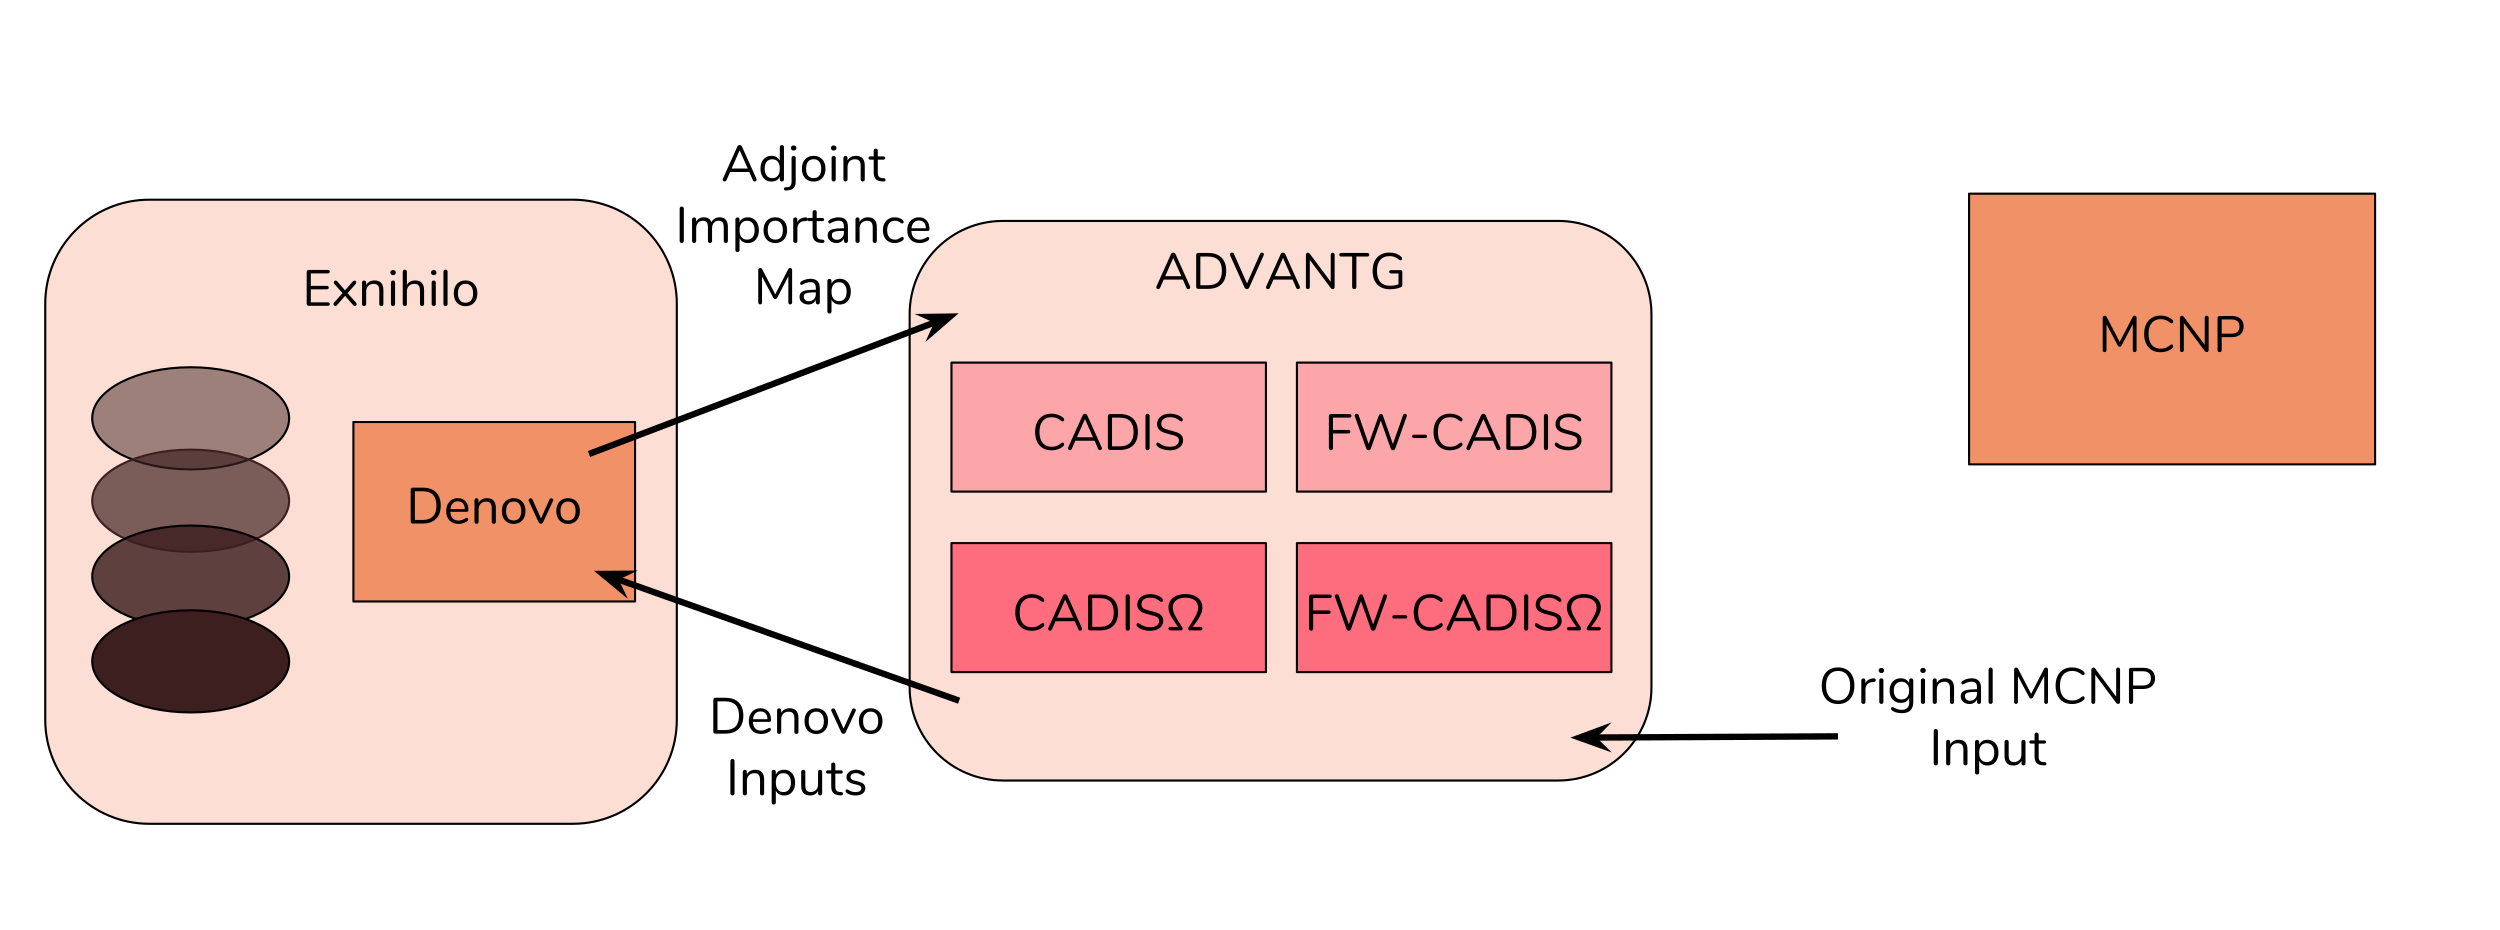 <svg version="1.1" viewBox="0.0 0.0 1179.286 438.514" fill="none" stroke="none" stroke-linecap="square" stroke-miterlimit="10" xmlns:xlink="http://www.w3.org/1999/xlink" xmlns="http://www.w3.org/2000/svg"><clipPath id="p.0"><path d="m0 0l1179.286 0l0 438.514l-1179.286 0l0 -438.514z" clip-rule="nonzero"/></clipPath><g clip-path="url(#p.0)"><path fill="#000000" fill-opacity="0.0" d="m0 0l1179.286 0l0 438.514l-1179.286 0z" fill-rule="evenodd"/><path fill="#fcded4" d="m21.344 143.266l0 0c0 -27.099 21.968 -49.067 49.067 -49.067l199.788 0l0 0c13.013 0 25.494 5.17 34.695 14.371c9.202 9.202 14.371 21.682 14.371 34.695l0 196.261c0 27.099 -21.968 49.067 -49.067 49.067l-199.788 0c-27.099 0 -49.067 -21.968 -49.067 -49.067z" fill-rule="evenodd"/><path stroke="#000000" stroke-width="1.0" stroke-linejoin="round" stroke-linecap="butt" d="m21.344 143.266l0 0c0 -27.099 21.968 -49.067 49.067 -49.067l199.788 0l0 0c13.013 0 25.494 5.17 34.695 14.371c9.202 9.202 14.371 21.682 14.371 34.695l0 196.261c0 27.099 -21.968 49.067 -49.067 49.067l-199.788 0c-27.099 0 -49.067 -21.968 -49.067 -49.067z" fill-rule="evenodd"/><path fill="#fcded4" d="m429.092 148.206l0 0c0 -24.298 19.698 -43.996 43.996 -43.996l261.93 0c11.668 0 22.859 4.635 31.11 12.886c8.251 8.251 12.886 19.441 12.886 31.11l0 175.977c0 24.298 -19.698 43.996 -43.996 43.996l-261.93 0l0 0c-24.298 0 -43.996 -19.698 -43.996 -43.996z" fill-rule="evenodd"/><path stroke="#000000" stroke-width="1.0" stroke-linejoin="round" stroke-linecap="butt" d="m429.092 148.206l0 0c0 -24.298 19.698 -43.996 43.996 -43.996l261.93 0c11.668 0 22.859 4.635 31.11 12.886c8.251 8.251 12.886 19.441 12.886 31.11l0 175.977c0 24.298 -19.698 43.996 -43.996 43.996l-261.93 0l0 0c-24.298 0 -43.996 -19.698 -43.996 -43.996z" fill-rule="evenodd"/><path fill="#f19167" d="m928.84 91.365l191.528 0l0 127.685l-191.528 0z" fill-rule="evenodd"/><path stroke="#000000" stroke-width="1.0" stroke-linejoin="round" stroke-linecap="butt" d="m928.84 91.365l191.528 0l0 127.685l-191.528 0z" fill-rule="evenodd"/><path fill="#000000" fill-opacity="0.0" d="m524.24 104.21l159.622 0l0 42.551l-159.622 0z" fill-rule="evenodd"/><path fill="#000000" d="m561.368 135.125q0.094 0.188 0.094 0.406q0 0.359 -0.281 0.609q-0.266 0.234 -0.656 0.234q-0.594 0 -0.844 -0.578l-1.703 -3.891l-9.047 0l-1.719 3.891q-0.25 0.578 -0.844 0.578q-0.391 0 -0.672 -0.25q-0.281 -0.266 -0.281 -0.625q0 -0.188 0.094 -0.375l6.859 -15.266q0.141 -0.344 0.422 -0.5q0.297 -0.172 0.641 -0.172q0.359 0 0.641 0.188q0.281 0.172 0.438 0.484l6.859 15.266zm-11.719 -4.844l7.609 0l-3.812 -8.625l-3.797 8.625zm15.604 5.969q-0.453 0 -0.734 -0.266q-0.266 -0.266 -0.266 -0.688l0 -15q0 -0.438 0.266 -0.703q0.281 -0.266 0.734 -0.266l4.688 0q4.047 0 6.266 2.203q2.219 2.188 2.219 6.25q0 4.047 -2.234 6.266q-2.219 2.203 -6.25 2.203l-4.688 0zm4.562 -1.688q6.578 0 6.578 -6.781q0 -6.766 -6.578 -6.766l-3.594 0l0 13.547l3.594 0zm24.58 -14.844q0.109 -0.266 0.344 -0.406q0.234 -0.156 0.5 -0.156q0.375 0 0.672 0.266q0.297 0.25 0.297 0.609q0 0.188 -0.094 0.375l-6.875 15.312q-0.156 0.312 -0.453 0.484q-0.281 0.172 -0.609 0.172q-0.344 0 -0.625 -0.172q-0.281 -0.172 -0.438 -0.484l-6.859 -15.312q-0.078 -0.188 -0.078 -0.359q0 -0.375 0.312 -0.625q0.312 -0.266 0.703 -0.266q0.578 0 0.844 0.562l6.188 13.984l6.172 -13.984zm18.74 15.406q0.094 0.188 0.094 0.406q0 0.359 -0.281 0.609q-0.266 0.234 -0.656 0.234q-0.594 0 -0.844 -0.578l-1.703 -3.891l-9.047 0l-1.719 3.891q-0.25 0.578 -0.844 0.578q-0.391 0 -0.672 -0.25q-0.281 -0.266 -0.281 -0.625q0 -0.188 0.094 -0.375l6.859 -15.266q0.141 -0.344 0.422 -0.5q0.297 -0.172 0.641 -0.172q0.359 0 0.641 0.188q0.281 0.172 0.438 0.484l6.859 15.266zm-11.719 -4.844l7.609 0l-3.812 -8.625l-3.797 8.625zm27.245 -11.078q0.438 0 0.672 0.281q0.234 0.281 0.234 0.734l0 15.141q0 0.453 -0.25 0.734q-0.25 0.281 -0.703 0.281q-0.453 0 -0.797 -0.406l-9.953 -13.328l0 12.719q0 0.453 -0.25 0.734q-0.25 0.281 -0.688 0.281q-0.438 0 -0.672 -0.281q-0.234 -0.281 -0.234 -0.734l0 -15.141q0 -0.453 0.25 -0.734q0.25 -0.281 0.703 -0.281q0.484 0 0.812 0.422l9.938 13.312l0 -12.719q0 -0.453 0.25 -0.734q0.25 -0.281 0.688 -0.281zm10.173 17.172q-0.453 0 -0.734 -0.281q-0.266 -0.281 -0.266 -0.734l0 -14.344l-5.156 0q-0.438 0 -0.688 -0.219q-0.234 -0.219 -0.234 -0.625q0 -0.406 0.234 -0.625q0.25 -0.219 0.688 -0.219l12.297 0q0.438 0 0.672 0.219q0.25 0.219 0.25 0.625q0 0.406 -0.25 0.625q-0.234 0.219 -0.672 0.219l-5.156 0l0 14.344q0 0.453 -0.266 0.734q-0.266 0.281 -0.719 0.281zm21.836 -8.937q0.375 0 0.594 0.219q0.234 0.219 0.234 0.609l0 5.969q0 0.578 -0.188 0.875q-0.172 0.281 -0.656 0.438q-0.953 0.422 -2.328 0.656q-1.375 0.234 -2.734 0.234q-2.516 0 -4.344 -1.031q-1.828 -1.031 -2.797 -2.969q-0.969 -1.953 -0.969 -4.656q0 -2.672 0.953 -4.609q0.969 -1.953 2.766 -2.984q1.797 -1.047 4.219 -1.047q1.688 0 3.125 0.516q1.438 0.516 2.422 1.469q0.406 0.406 0.406 0.844q0 0.344 -0.203 0.594q-0.188 0.25 -0.469 0.25q-0.281 0 -0.672 -0.297q-1.25 -0.953 -2.266 -1.328q-1.0 -0.375 -2.312 -0.375q-2.859 0 -4.391 1.812q-1.516 1.797 -1.516 5.156q0 3.422 1.547 5.219q1.547 1.781 4.547 1.781q2.234 0 4.062 -0.672l0 -5.125l-3.516 0q-0.406 0 -0.656 -0.219q-0.234 -0.219 -0.234 -0.562q0 -0.359 0.234 -0.562q0.25 -0.203 0.656 -0.203l4.484 0z" fill-rule="nonzero"/><path fill="#000000" fill-opacity="0.0" d="m104.613 112.21l159.622 0l0 42.551l-159.622 0z" fill-rule="evenodd"/><path fill="#000000" d="m145.674 144.25q-0.453 0 -0.734 -0.266q-0.266 -0.266 -0.266 -0.688l0 -15.0q0 -0.437 0.266 -0.703q0.281 -0.266 0.734 -0.266l8.984 0q0.422 0 0.656 0.219q0.25 0.219 0.25 0.594q0 0.391 -0.25 0.609q-0.234 0.219 -0.656 0.219l-8.047 0l0 5.875l7.562 0q0.438 0 0.672 0.219q0.234 0.219 0.234 0.594q0 0.391 -0.234 0.609q-0.234 0.203 -0.672 0.203l-7.562 0l0 6.156l8.047 0q0.422 0 0.656 0.203q0.25 0.203 0.25 0.609q0 0.375 -0.25 0.594q-0.234 0.219 -0.656 0.219l-8.984 0zm22.28 -1.484q0.281 0.281 0.281 0.688q0 0.359 -0.266 0.625q-0.266 0.266 -0.625 0.266q-0.375 0 -0.688 -0.328l-3.891 -4.453l-3.859 4.453q-0.312 0.328 -0.703 0.328q-0.359 0 -0.641 -0.266q-0.266 -0.266 -0.266 -0.641q0 -0.359 0.281 -0.672l3.984 -4.484l-3.812 -4.344q-0.297 -0.344 -0.297 -0.672q0 -0.391 0.281 -0.656q0.281 -0.266 0.609 -0.266q0.391 0 0.703 0.344l3.719 4.266l3.719 -4.266q0.312 -0.344 0.688 -0.344q0.359 0 0.625 0.266q0.266 0.266 0.266 0.625q0 0.406 -0.281 0.703l-3.812 4.344l3.984 4.484zm8.713 -10.484q4.188 0 4.188 4.625l0 6.5q0 0.453 -0.25 0.719q-0.25 0.25 -0.703 0.25q-0.453 0 -0.719 -0.25q-0.266 -0.266 -0.266 -0.719l0 -6.375q0 -1.641 -0.641 -2.375q-0.641 -0.75 -2.031 -0.75q-1.609 0 -2.562 0.984q-0.953 0.984 -0.953 2.656l0 5.859q0 0.453 -0.266 0.719q-0.25 0.25 -0.703 0.25q-0.453 0 -0.719 -0.25q-0.266 -0.266 -0.266 -0.719l0 -10.125q0 -0.438 0.266 -0.688q0.266 -0.266 0.719 -0.266q0.438 0 0.688 0.266q0.25 0.25 0.25 0.672l0 1.219q0.578 -1.078 1.609 -1.641q1.031 -0.562 2.359 -0.562zm8.726 12.094q-0.422 0 -0.703 -0.25q-0.281 -0.266 -0.281 -0.719l0 -10.125q0 -0.453 0.281 -0.703q0.281 -0.25 0.703 -0.25q0.438 0 0.703 0.25q0.266 0.25 0.266 0.703l0 10.125q0 0.484 -0.266 0.734q-0.266 0.234 -0.703 0.234zm0.016 -14.578q-0.578 0 -0.938 -0.328q-0.359 -0.344 -0.359 -0.891q0 -0.531 0.359 -0.859q0.359 -0.344 0.938 -0.344q0.562 0 0.922 0.344q0.375 0.328 0.375 0.859q0 0.547 -0.375 0.891q-0.359 0.328 -0.922 0.328zm10.474 2.484q2.062 0 3.109 1.172q1.062 1.156 1.062 3.453l0 6.5q0 0.453 -0.266 0.719q-0.25 0.25 -0.688 0.25q-0.453 0 -0.719 -0.25q-0.266 -0.266 -0.266 -0.719l0 -6.453q0 -1.562 -0.641 -2.297q-0.641 -0.75 -2.031 -0.75q-1.609 0 -2.562 0.984q-0.953 0.984 -0.953 2.656l0 5.859q0 0.453 -0.266 0.719q-0.25 0.25 -0.703 0.25q-0.453 0 -0.719 -0.25q-0.266 -0.266 -0.266 -0.719l0 -15.266q0 -0.406 0.281 -0.672q0.281 -0.266 0.703 -0.266q0.453 0 0.703 0.266q0.266 0.25 0.266 0.672l0 6.297q0.562 -1.062 1.594 -1.609q1.047 -0.547 2.359 -0.547zm8.71 12.094q-0.422 0 -0.703 -0.25q-0.281 -0.266 -0.281 -0.719l0 -10.125q0 -0.453 0.281 -0.703q0.281 -0.25 0.703 -0.25q0.438 0 0.703 0.25q0.266 0.25 0.266 0.703l0 10.125q0 0.484 -0.266 0.734q-0.266 0.234 -0.703 0.234zm0.016 -14.578q-0.578 0 -0.938 -0.328q-0.359 -0.344 -0.359 -0.891q0 -0.531 0.359 -0.859q0.359 -0.344 0.938 -0.344q0.562 0 0.922 0.344q0.375 0.328 0.375 0.859q0 0.547 -0.375 0.891q-0.359 0.328 -0.922 0.328zm5.552 14.578q-0.422 0 -0.703 -0.25q-0.281 -0.266 -0.281 -0.719l0 -15.234q0 -0.453 0.281 -0.703q0.281 -0.266 0.703 -0.266q0.406 0 0.688 0.266q0.281 0.25 0.281 0.703l0 15.234q0 0.453 -0.281 0.719q-0.281 0.25 -0.688 0.25zm9.427 0.047q-1.656 0 -2.922 -0.734q-1.25 -0.75 -1.938 -2.125q-0.672 -1.391 -0.672 -3.219q0 -1.828 0.672 -3.203q0.688 -1.375 1.938 -2.109q1.266 -0.75 2.922 -0.75q1.656 0 2.922 0.75q1.281 0.734 1.969 2.109q0.688 1.375 0.688 3.203q0 1.828 -0.688 3.219q-0.688 1.375 -1.969 2.125q-1.266 0.734 -2.922 0.734zm0 -1.609q1.734 0 2.656 -1.141q0.922 -1.141 0.922 -3.328q0 -2.141 -0.938 -3.297q-0.922 -1.172 -2.641 -1.172q-1.703 0 -2.641 1.172q-0.922 1.156 -0.922 3.297q0 2.156 0.922 3.312q0.922 1.156 2.641 1.156z" fill-rule="nonzero"/><path fill="#fe6d7e" fill-opacity="0.492" d="m448.822 171.05l148.346 0l0 60.85l-148.346 0z" fill-rule="evenodd"/><path stroke="#000000" stroke-width="1.0" stroke-linejoin="round" stroke-linecap="butt" d="m448.822 171.05l148.346 0l0 60.85l-148.346 0z" fill-rule="evenodd"/><path fill="#fe6d7e" fill-opacity="0.492" d="m611.774 171.05l148.346 0l0 60.85l-148.346 0z" fill-rule="evenodd"/><path stroke="#000000" stroke-width="1.0" stroke-linejoin="round" stroke-linecap="butt" d="m611.774 171.05l148.346 0l0 60.85l-148.346 0z" fill-rule="evenodd"/><path fill="#fe6d7e" d="m448.822 256.189l148.346 0l0 60.85l-148.346 0z" fill-rule="evenodd"/><path stroke="#000000" stroke-width="1.0" stroke-linejoin="round" stroke-linecap="butt" d="m448.822 256.189l148.346 0l0 60.85l-148.346 0z" fill-rule="evenodd"/><path fill="#fe6d7e" d="m611.774 256.189l148.346 0l0 60.85l-148.346 0z" fill-rule="evenodd"/><path stroke="#000000" stroke-width="1.0" stroke-linejoin="round" stroke-linecap="butt" d="m611.774 256.189l148.346 0l0 60.85l-148.346 0z" fill-rule="evenodd"/><path fill="#000000" fill-opacity="0.0" d="m465.262 180.199l115.465 0l0 42.551l-115.465 0z" fill-rule="evenodd"/><path fill="#000000" d="m496.068 212.427q-2.406 0 -4.156 -1.031q-1.75 -1.047 -2.703 -3.0q-0.938 -1.969 -0.938 -4.625q0 -2.641 0.938 -4.594q0.953 -1.969 2.703 -3.0q1.75 -1.047 4.156 -1.047q1.609 0 3.031 0.516q1.438 0.516 2.484 1.469q0.391 0.359 0.391 0.844q0 0.344 -0.203 0.594q-0.188 0.25 -0.453 0.25q-0.281 0 -0.688 -0.266q-1.234 -0.953 -2.234 -1.344q-0.984 -0.391 -2.281 -0.391q-2.781 0 -4.281 1.812q-1.5 1.812 -1.5 5.156q0 3.359 1.5 5.172q1.5 1.812 4.281 1.812q1.266 0 2.266 -0.375q1.016 -0.391 2.25 -1.359q0.406 -0.266 0.688 -0.266q0.266 0 0.453 0.25q0.203 0.234 0.203 0.594q0 0.484 -0.391 0.844q-1.047 0.953 -2.484 1.469q-1.422 0.516 -3.031 0.516zm23.639 -1.312q0.094 0.188 0.094 0.406q0 0.359 -0.281 0.609q-0.266 0.234 -0.656 0.234q-0.594 0 -0.844 -0.578l-1.703 -3.891l-9.047 0l-1.719 3.891q-0.25 0.578 -0.844 0.578q-0.391 0 -0.672 -0.25q-0.281 -0.266 -0.281 -0.625q0 -0.188 0.094 -0.375l6.859 -15.266q0.141 -0.344 0.422 -0.5q0.297 -0.172 0.641 -0.172q0.359 0 0.641 0.188q0.281 0.172 0.438 0.484l6.859 15.266zm-11.719 -4.844l7.609 0l-3.813 -8.625l-3.797 8.625zm15.604 5.969q-0.453 0 -0.734 -0.266q-0.266 -0.266 -0.266 -0.688l0 -15.0q0 -0.438 0.266 -0.703q0.281 -0.266 0.734 -0.266l4.688 0q4.047 0 6.266 2.203q2.219 2.188 2.219 6.25q0 4.047 -2.234 6.266q-2.219 2.203 -6.25 2.203l-4.688 0zm4.562 -1.688q6.578 0 6.578 -6.781q0 -6.766 -6.578 -6.766l-3.594 0l0 13.547l3.594 0zm13.158 1.812q-0.469 0 -0.734 -0.281q-0.25 -0.281 -0.25 -0.734l0 -15.141q0 -0.453 0.25 -0.734q0.266 -0.281 0.734 -0.281q0.453 0 0.719 0.281q0.266 0.281 0.266 0.734l0 15.141q0 0.453 -0.266 0.734q-0.266 0.281 -0.719 0.281zm10.55 0.062q-1.797 0 -3.438 -0.531q-1.641 -0.547 -2.625 -1.453q-0.359 -0.344 -0.359 -0.844q0 -0.328 0.188 -0.578q0.188 -0.266 0.453 -0.266q0.312 0 0.672 0.266q2.234 1.734 5.094 1.734q2.062 0 3.156 -0.797q1.109 -0.797 1.109 -2.25q0 -0.844 -0.531 -1.359q-0.516 -0.516 -1.391 -0.828q-0.859 -0.312 -2.328 -0.656q-1.969 -0.453 -3.234 -0.953q-1.25 -0.5 -2.031 -1.438q-0.781 -0.938 -0.781 -2.453q0 -1.438 0.781 -2.547q0.781 -1.125 2.188 -1.734q1.406 -0.609 3.203 -0.609q1.672 0 3.125 0.516q1.453 0.516 2.438 1.469q0.391 0.391 0.391 0.844q0 0.344 -0.203 0.594q-0.188 0.25 -0.453 0.25q-0.266 0 -0.688 -0.266q-1.172 -0.953 -2.188 -1.344q-1.0 -0.391 -2.422 -0.391q-2.0 0 -3.109 0.828q-1.094 0.828 -1.094 2.328q0 1.266 0.969 1.906q0.984 0.625 3.0 1.109q2.172 0.531 3.422 0.984q1.25 0.438 2.078 1.328q0.828 0.875 0.828 2.375q0 1.406 -0.781 2.484q-0.781 1.078 -2.203 1.688q-1.406 0.594 -3.234 0.594z" fill-rule="nonzero"/><path fill="#000000" fill-opacity="0.0" d="m614.861 180.199l142.173 0l0 42.551l-142.173 0z" fill-rule="evenodd"/><path fill="#000000" d="m627.838 212.364q-0.469 0 -0.734 -0.281q-0.25 -0.281 -0.25 -0.734l0 -15.062q0 -0.438 0.266 -0.703q0.281 -0.266 0.734 -0.266l8.734 0q0.438 0 0.672 0.219q0.25 0.219 0.25 0.625q0 0.375 -0.25 0.594q-0.234 0.219 -0.672 0.219l-7.797 0l0 5.828l7.328 0q0.422 0 0.656 0.219q0.25 0.219 0.25 0.625q0 0.391 -0.25 0.609q-0.234 0.203 -0.656 0.203l-7.328 0l0 6.891q0 0.453 -0.25 0.734q-0.25 0.281 -0.703 0.281zm34.009 -16.562q0.094 -0.312 0.328 -0.469q0.234 -0.156 0.531 -0.156q0.375 0 0.656 0.234q0.281 0.219 0.281 0.609q0 0.156 -0.078 0.375l-5.422 15.297q-0.125 0.328 -0.422 0.516q-0.281 0.172 -0.641 0.172q-0.328 0 -0.625 -0.172q-0.281 -0.188 -0.406 -0.516l-4.703 -13.297l-4.75 13.297q-0.109 0.328 -0.406 0.516q-0.281 0.172 -0.625 0.172q-0.328 0 -0.625 -0.172q-0.281 -0.188 -0.406 -0.516l-5.453 -15.297q-0.062 -0.188 -0.062 -0.359q0 -0.375 0.297 -0.609q0.297 -0.25 0.688 -0.25q0.281 0 0.531 0.156q0.25 0.156 0.359 0.469l4.719 13.625l4.797 -13.484q0.125 -0.359 0.391 -0.531q0.266 -0.188 0.578 -0.188q0.312 0 0.578 0.203q0.266 0.188 0.375 0.547l4.734 13.5l4.781 -13.672zm5.158 10.844q-0.438 0 -0.672 -0.219q-0.219 -0.219 -0.219 -0.578q0 -0.359 0.219 -0.578q0.234 -0.234 0.672 -0.234l5.281 0q0.453 0 0.672 0.234q0.234 0.219 0.234 0.578q0 0.359 -0.234 0.578q-0.219 0.219 -0.672 0.219l-5.281 0zm17.012 5.781q-2.406 0 -4.156 -1.031q-1.75 -1.047 -2.703 -3.0q-0.938 -1.969 -0.938 -4.625q0 -2.641 0.938 -4.594q0.953 -1.969 2.703 -3.0q1.75 -1.047 4.156 -1.047q1.609 0 3.031 0.516q1.438 0.516 2.484 1.469q0.391 0.359 0.391 0.844q0 0.344 -0.203 0.594q-0.188 0.25 -0.453 0.25q-0.281 0 -0.688 -0.266q-1.234 -0.953 -2.234 -1.344q-0.984 -0.391 -2.281 -0.391q-2.781 0 -4.281 1.812q-1.5 1.812 -1.5 5.156q0 3.359 1.5 5.172q1.5 1.812 4.281 1.812q1.266 0 2.266 -0.375q1.016 -0.391 2.25 -1.359q0.406 -0.266 0.688 -0.266q0.266 0 0.453 0.25q0.203 0.234 0.203 0.594q0 0.484 -0.391 0.844q-1.047 0.953 -2.484 1.469q-1.422 0.516 -3.031 0.516zm23.639 -1.312q0.094 0.188 0.094 0.406q0 0.359 -0.281 0.609q-0.266 0.234 -0.656 0.234q-0.594 0 -0.844 -0.578l-1.703 -3.891l-9.047 0l-1.719 3.891q-0.25 0.578 -0.844 0.578q-0.391 0 -0.672 -0.25q-0.281 -0.266 -0.281 -0.625q0 -0.188 0.094 -0.375l6.859 -15.266q0.141 -0.344 0.422 -0.5q0.297 -0.172 0.641 -0.172q0.359 0 0.641 0.188q0.281 0.172 0.438 0.484l6.859 15.266zm-11.719 -4.844l7.609 0l-3.812 -8.625l-3.797 8.625zm15.604 5.969q-0.453 0 -0.734 -0.266q-0.266 -0.266 -0.266 -0.688l0 -15.0q0 -0.438 0.266 -0.703q0.281 -0.266 0.734 -0.266l4.688 0q4.047 0 6.266 2.203q2.219 2.188 2.219 6.25q0 4.047 -2.234 6.266q-2.219 2.203 -6.25 2.203l-4.688 0zm4.562 -1.688q6.578 0 6.578 -6.781q0 -6.766 -6.578 -6.766l-3.594 0l0 13.547l3.594 0zm13.158 1.812q-0.469 0 -0.734 -0.281q-0.25 -0.281 -0.25 -0.734l0 -15.141q0 -0.453 0.25 -0.734q0.266 -0.281 0.734 -0.281q0.453 0 0.719 0.281q0.266 0.281 0.266 0.734l0 15.141q0 0.453 -0.266 0.734q-0.266 0.281 -0.719 0.281zm10.55 0.062q-1.797 0 -3.438 -0.531q-1.641 -0.547 -2.625 -1.453q-0.359 -0.344 -0.359 -0.844q0 -0.328 0.188 -0.578q0.188 -0.266 0.453 -0.266q0.312 0 0.672 0.266q2.234 1.734 5.094 1.734q2.062 0 3.156 -0.797q1.109 -0.797 1.109 -2.25q0 -0.844 -0.531 -1.359q-0.516 -0.516 -1.391 -0.828q-0.859 -0.312 -2.328 -0.656q-1.969 -0.453 -3.234 -0.953q-1.25 -0.5 -2.031 -1.438q-0.781 -0.938 -0.781 -2.453q0 -1.438 0.781 -2.547q0.781 -1.125 2.188 -1.734q1.406 -0.609 3.203 -0.609q1.672 0 3.125 0.516q1.453 0.516 2.438 1.469q0.391 0.391 0.391 0.844q0 0.344 -0.203 0.594q-0.188 0.25 -0.453 0.25q-0.266 0 -0.688 -0.266q-1.172 -0.953 -2.188 -1.344q-1.0 -0.391 -2.422 -0.391q-2.0 0 -3.109 0.828q-1.094 0.828 -1.094 2.328q0 1.266 0.969 1.906q0.984 0.625 3.0 1.109q2.172 0.531 3.422 0.984q1.25 0.438 2.078 1.328q0.828 0.875 0.828 2.375q0 1.406 -0.781 2.484q-0.781 1.078 -2.203 1.688q-1.406 0.594 -3.234 0.594z" fill-rule="nonzero"/><path fill="#000000" fill-opacity="0.0" d="m602.341 265.339l167.213 0l0 42.551l-167.213 0z" fill-rule="evenodd"/><path fill="#000000" d="m618.49 297.504q-0.469 0 -0.734 -0.281q-0.25 -0.281 -0.25 -0.734l0 -15.062q0 -0.438 0.266 -0.703q0.281 -0.266 0.734 -0.266l8.734 0q0.438 0 0.672 0.219q0.25 0.219 0.25 0.625q0 0.375 -0.25 0.594q-0.234 0.219 -0.672 0.219l-7.797 0l0 5.828l7.328 0q0.422 0 0.656 0.219q0.25 0.219 0.25 0.625q0 0.391 -0.25 0.609q-0.234 0.203 -0.656 0.203l-7.328 0l0 6.891q0 0.453 -0.25 0.734q-0.25 0.281 -0.703 0.281zm34.009 -16.562q0.094 -0.312 0.328 -0.469q0.234 -0.156 0.531 -0.156q0.375 0 0.656 0.234q0.281 0.219 0.281 0.609q0 0.156 -0.078 0.375l-5.422 15.297q-0.125 0.328 -0.422 0.516q-0.281 0.172 -0.641 0.172q-0.328 0 -0.625 -0.172q-0.281 -0.188 -0.406 -0.516l-4.703 -13.297l-4.75 13.297q-0.109 0.328 -0.406 0.516q-0.281 0.172 -0.625 0.172q-0.328 0 -0.625 -0.172q-0.281 -0.188 -0.406 -0.516l-5.453 -15.297q-0.062 -0.188 -0.062 -0.359q0 -0.375 0.297 -0.609q0.297 -0.25 0.688 -0.25q0.281 0 0.531 0.156q0.25 0.156 0.359 0.469l4.719 13.625l4.797 -13.484q0.125 -0.359 0.391 -0.531q0.266 -0.188 0.578 -0.188q0.312 0 0.578 0.203q0.266 0.188 0.375 0.547l4.734 13.5l4.781 -13.672zm5.158 10.844q-0.438 0 -0.672 -0.219q-0.219 -0.219 -0.219 -0.578q0 -0.359 0.219 -0.578q0.234 -0.234 0.672 -0.234l5.281 0q0.453 0 0.672 0.234q0.234 0.219 0.234 0.578q0 0.359 -0.234 0.578q-0.219 0.219 -0.672 0.219l-5.281 0zm17.012 5.781q-2.406 0 -4.156 -1.031q-1.75 -1.047 -2.703 -3.0q-0.938 -1.969 -0.938 -4.625q0 -2.641 0.938 -4.594q0.953 -1.969 2.703 -3.0q1.75 -1.047 4.156 -1.047q1.609 0 3.031 0.516q1.438 0.516 2.484 1.469q0.391 0.359 0.391 0.844q0 0.344 -0.203 0.594q-0.188 0.25 -0.453 0.25q-0.281 0 -0.688 -0.266q-1.234 -0.953 -2.234 -1.344q-0.984 -0.391 -2.281 -0.391q-2.781 0 -4.281 1.812q-1.5 1.812 -1.5 5.156q0 3.359 1.5 5.172q1.5 1.812 4.281 1.812q1.266 0 2.266 -0.375q1.016 -0.391 2.25 -1.359q0.406 -0.266 0.688 -0.266q0.266 0 0.453 0.25q0.203 0.234 0.203 0.594q0 0.484 -0.391 0.844q-1.047 0.953 -2.484 1.469q-1.422 0.516 -3.031 0.516zm23.639 -1.312q0.094 0.188 0.094 0.406q0 0.359 -0.281 0.609q-0.266 0.234 -0.656 0.234q-0.594 0 -0.844 -0.578l-1.703 -3.891l-9.047 0l-1.719 3.891q-0.25 0.578 -0.844 0.578q-0.391 0 -0.672 -0.25q-0.281 -0.266 -0.281 -0.625q0 -0.188 0.094 -0.375l6.859 -15.266q0.141 -0.344 0.422 -0.5q0.297 -0.172 0.641 -0.172q0.359 0 0.641 0.188q0.281 0.172 0.438 0.484l6.859 15.266zm-11.719 -4.844l7.609 0l-3.812 -8.625l-3.797 8.625zm15.604 5.969q-0.453 0 -0.734 -0.266q-0.266 -0.266 -0.266 -0.688l0 -15.0q0 -0.438 0.266 -0.703q0.281 -0.266 0.734 -0.266l4.688 0q4.047 0 6.266 2.203q2.219 2.188 2.219 6.25q0 4.047 -2.234 6.266q-2.219 2.203 -6.25 2.203l-4.688 0zm4.562 -1.688q6.578 0 6.578 -6.781q0 -6.766 -6.578 -6.766l-3.594 0l0 13.547l3.594 0zm13.158 1.812q-0.469 0 -0.734 -0.281q-0.25 -0.281 -0.25 -0.734l0 -15.141q0 -0.453 0.25 -0.734q0.266 -0.281 0.734 -0.281q0.453 0 0.719 0.281q0.266 0.281 0.266 0.734l0 15.141q0 0.453 -0.266 0.734q-0.266 0.281 -0.719 0.281zm10.55 0.062q-1.797 0 -3.438 -0.531q-1.641 -0.547 -2.625 -1.453q-0.359 -0.344 -0.359 -0.844q0 -0.328 0.188 -0.578q0.188 -0.266 0.453 -0.266q0.312 0 0.672 0.266q2.234 1.734 5.094 1.734q2.062 0 3.156 -0.797q1.109 -0.797 1.109 -2.25q0 -0.844 -0.531 -1.359q-0.516 -0.516 -1.391 -0.828q-0.859 -0.312 -2.328 -0.656q-1.969 -0.453 -3.234 -0.953q-1.25 -0.5 -2.031 -1.438q-0.781 -0.938 -0.781 -2.453q0 -1.438 0.781 -2.547q0.781 -1.125 2.188 -1.734q1.406 -0.609 3.203 -0.609q1.672 0 3.125 0.516q1.453 0.516 2.438 1.469q0.391 0.391 0.391 0.844q0 0.344 -0.203 0.594q-0.188 0.25 -0.453 0.25q-0.266 0 -0.688 -0.266q-1.172 -0.953 -2.188 -1.344q-1.0 -0.391 -2.422 -0.391q-2.0 0 -3.109 0.828q-1.094 0.828 -1.094 2.328q0 1.266 0.969 1.906q0.984 0.625 3.0 1.109q2.172 0.531 3.422 0.984q1.25 0.438 2.078 1.328q0.828 0.875 0.828 2.375q0 1.406 -0.781 2.484q-0.781 1.078 -2.203 1.688q-1.406 0.594 -3.234 0.594zm23.761 -1.844q0.406 0 0.656 0.234q0.266 0.219 0.266 0.578q0 0.391 -0.266 0.625q-0.25 0.219 -0.656 0.219l-4.875 0q-0.422 0 -0.672 -0.234q-0.234 -0.25 -0.234 -0.609q0 -0.328 0.266 -0.734q2.547 -3.828 3.484 -5.766q0.938 -1.938 0.938 -3.406q0 -2.188 -1.609 -3.438q-1.594 -1.25 -4.391 -1.25q-2.797 0 -4.391 1.25q-1.594 1.25 -1.594 3.438q0 1.469 0.938 3.438q0.953 1.953 3.484 5.734q0.234 0.375 0.234 0.734q0 0.359 -0.25 0.609q-0.234 0.234 -0.656 0.234l-4.859 0q-0.406 0 -0.656 -0.219q-0.25 -0.234 -0.25 -0.625q0 -0.359 0.25 -0.578q0.25 -0.234 0.656 -0.234l3.625 0q-1.891 -2.656 -2.859 -4.219q-0.953 -1.562 -1.312 -2.656q-0.359 -1.094 -0.359 -2.266q0 -1.922 0.984 -3.344q0.984 -1.438 2.781 -2.219q1.797 -0.781 4.234 -0.781q2.422 0 4.234 0.781q1.812 0.781 2.797 2.219q0.984 1.438 0.984 3.344q0 1.203 -0.406 2.375q-0.391 1.156 -1.344 2.719q-0.953 1.547 -2.797 4.047l3.625 0z" fill-rule="nonzero"/><path fill="#000000" fill-opacity="0.0" d="m451.908 265.339l142.173 0l0 42.551l-142.173 0z" fill-rule="evenodd"/><path fill="#000000" d="m486.721 297.566q-2.406 0 -4.156 -1.031q-1.75 -1.047 -2.703 -3.0q-0.938 -1.969 -0.938 -4.625q0 -2.641 0.938 -4.594q0.953 -1.969 2.703 -3.0q1.75 -1.047 4.156 -1.047q1.609 0 3.031 0.516q1.438 0.516 2.484 1.469q0.391 0.359 0.391 0.844q0 0.344 -0.203 0.594q-0.188 0.25 -0.453 0.25q-0.281 0 -0.688 -0.266q-1.234 -0.953 -2.234 -1.344q-0.984 -0.391 -2.281 -0.391q-2.781 0 -4.281 1.812q-1.5 1.812 -1.5 5.156q0 3.359 1.5 5.172q1.5 1.812 4.281 1.812q1.266 0 2.266 -0.375q1.016 -0.391 2.25 -1.359q0.406 -0.266 0.688 -0.266q0.266 0 0.453 0.25q0.203 0.234 0.203 0.594q0 0.484 -0.391 0.844q-1.047 0.953 -2.484 1.469q-1.422 0.516 -3.031 0.516zm23.639 -1.312q0.094 0.188 0.094 0.406q0 0.359 -0.281 0.609q-0.266 0.234 -0.656 0.234q-0.594 0 -0.844 -0.578l-1.703 -3.891l-9.047 0l-1.719 3.891q-0.25 0.578 -0.844 0.578q-0.391 0 -0.672 -0.25q-0.281 -0.266 -0.281 -0.625q0 -0.188 0.094 -0.375l6.859 -15.266q0.141 -0.344 0.422 -0.5q0.297 -0.172 0.641 -0.172q0.359 0 0.641 0.188q0.281 0.172 0.438 0.484l6.859 15.266zm-11.719 -4.844l7.609 0l-3.812 -8.625l-3.797 8.625zm15.604 5.969q-0.453 0 -0.734 -0.266q-0.266 -0.266 -0.266 -0.688l0 -15.0q0 -0.438 0.266 -0.703q0.281 -0.266 0.734 -0.266l4.688 0q4.047 0 6.266 2.203q2.219 2.188 2.219 6.25q0 4.047 -2.234 6.266q-2.219 2.203 -6.25 2.203l-4.688 0zm4.562 -1.688q6.578 0 6.578 -6.781q0 -6.766 -6.578 -6.766l-3.594 0l0 13.547l3.594 0zm13.158 1.812q-0.469 0 -0.734 -0.281q-0.25 -0.281 -0.25 -0.734l0 -15.141q0 -0.453 0.25 -0.734q0.266 -0.281 0.734 -0.281q0.453 0 0.719 0.281q0.266 0.281 0.266 0.734l0 15.141q0 0.453 -0.266 0.734q-0.266 0.281 -0.719 0.281zm10.55 0.062q-1.797 0 -3.438 -0.531q-1.641 -0.547 -2.625 -1.453q-0.359 -0.344 -0.359 -0.844q0 -0.328 0.188 -0.578q0.188 -0.266 0.453 -0.266q0.312 0 0.672 0.266q2.234 1.734 5.094 1.734q2.062 0 3.156 -0.797q1.109 -0.797 1.109 -2.25q0 -0.844 -0.531 -1.359q-0.516 -0.516 -1.391 -0.828q-0.859 -0.312 -2.328 -0.656q-1.969 -0.453 -3.234 -0.953q-1.25 -0.5 -2.031 -1.438q-0.781 -0.938 -0.781 -2.453q0 -1.438 0.781 -2.547q0.781 -1.125 2.188 -1.734q1.406 -0.609 3.203 -0.609q1.672 0 3.125 0.516q1.453 0.516 2.438 1.469q0.391 0.391 0.391 0.844q0 0.344 -0.203 0.594q-0.188 0.25 -0.453 0.25q-0.266 0 -0.688 -0.266q-1.172 -0.953 -2.188 -1.344q-1.0 -0.391 -2.422 -0.391q-2.0 0 -3.109 0.828q-1.094 0.828 -1.094 2.328q0 1.266 0.969 1.906q0.984 0.625 3.0 1.109q2.172 0.531 3.422 0.984q1.25 0.438 2.078 1.328q0.828 0.875 0.828 2.375q0 1.406 -0.781 2.484q-0.781 1.078 -2.203 1.688q-1.406 0.594 -3.234 0.594zm23.761 -1.844q0.406 0 0.656 0.234q0.266 0.219 0.266 0.578q0 0.391 -0.266 0.625q-0.25 0.219 -0.656 0.219l-4.875 0q-0.422 0 -0.672 -0.234q-0.234 -0.25 -0.234 -0.609q0 -0.328 0.266 -0.734q2.547 -3.828 3.484 -5.766q0.938 -1.938 0.938 -3.406q0 -2.188 -1.609 -3.438q-1.594 -1.25 -4.391 -1.25q-2.797 0 -4.391 1.25q-1.594 1.25 -1.594 3.438q0 1.469 0.938 3.438q0.953 1.953 3.484 5.734q0.234 0.375 0.234 0.734q0 0.359 -0.25 0.609q-0.234 0.234 -0.656 0.234l-4.859 0q-0.406 0 -0.656 -0.219q-0.25 -0.234 -0.25 -0.625q0 -0.359 0.25 -0.578q0.25 -0.234 0.656 -0.234l3.625 0q-1.891 -2.656 -2.859 -4.219q-0.953 -1.562 -1.312 -2.656q-0.359 -1.094 -0.359 -2.266q0 -1.922 0.984 -3.344q0.984 -1.438 2.781 -2.219q1.797 -0.781 4.234 -0.781q2.422 0 4.234 0.781q1.812 0.781 2.797 2.219q0.984 1.438 0.984 3.344q0 1.203 -0.406 2.375q-0.391 1.156 -1.344 2.719q-0.953 1.547 -2.797 4.047l3.625 0z" fill-rule="nonzero"/><path fill="#f19167" d="m166.709 199.081l132.85 0l0 84.63l-132.85 0z" fill-rule="evenodd"/><path stroke="#000000" stroke-width="1.0" stroke-linejoin="round" stroke-linecap="butt" d="m166.709 199.081l132.85 0l0 84.63l-132.85 0z" fill-rule="evenodd"/><path fill="#000000" fill-opacity="0.0" d="m944.791 133.932l159.622 0l0 42.551l-159.622 0z" fill-rule="evenodd"/><path fill="#000000" d="m1006.888 148.925q0.453 0 0.703 0.281q0.266 0.281 0.266 0.734l0 15.188q0 0.438 -0.25 0.703q-0.234 0.266 -0.672 0.266q-0.422 0 -0.641 -0.266q-0.219 -0.266 -0.219 -0.703l0 -12.266l-5.203 9.984q-0.344 0.703 -0.984 0.703q-0.625 0 -0.984 -0.703l-5.234 -9.859l0 12.141q0 0.438 -0.234 0.703q-0.219 0.266 -0.656 0.266q-0.438 0 -0.672 -0.266q-0.234 -0.266 -0.234 -0.703l0 -15.188q0 -0.453 0.25 -0.734q0.266 -0.281 0.734 -0.281q0.594 0 0.953 0.703l6.094 11.688l6.031 -11.688q0.188 -0.391 0.406 -0.547q0.234 -0.156 0.547 -0.156zm12.34 17.234q-2.406 0 -4.156 -1.031q-1.75 -1.047 -2.703 -3.0q-0.938 -1.969 -0.938 -4.625q0 -2.641 0.938 -4.594q0.953 -1.969 2.703 -3.0q1.75 -1.047 4.156 -1.047q1.609 0 3.031 0.516q1.438 0.516 2.484 1.469q0.391 0.359 0.391 0.844q0 0.344 -0.203 0.594q-0.188 0.25 -0.453 0.25q-0.281 0 -0.688 -0.266q-1.234 -0.953 -2.234 -1.344q-0.984 -0.391 -2.281 -0.391q-2.781 0 -4.281 1.812q-1.5 1.812 -1.5 5.156q0 3.359 1.5 5.172q1.5 1.812 4.281 1.812q1.266 0 2.266 -0.375q1.016 -0.391 2.25 -1.359q0.406 -0.266 0.688 -0.266q0.266 0 0.453 0.25q0.203 0.234 0.203 0.594q0 0.484 -0.391 0.844q-1.047 0.953 -2.484 1.469q-1.422 0.516 -3.031 0.516zm21.717 -17.234q0.438 0 0.672 0.281q0.234 0.281 0.234 0.734l0 15.141q0 0.453 -0.25 0.734q-0.25 0.281 -0.703 0.281q-0.453 0 -0.797 -0.406l-9.953 -13.328l0 12.719q0 0.453 -0.25 0.734q-0.25 0.281 -0.688 0.281q-0.438 0 -0.672 -0.281q-0.234 -0.281 -0.234 -0.734l0 -15.141q0 -0.453 0.25 -0.734q0.25 -0.281 0.703 -0.281q0.484 0 0.812 0.422l9.938 13.312l0 -12.719q0 -0.453 0.25 -0.734q0.25 -0.281 0.688 -0.281zm6.08 17.172q-0.469 0 -0.734 -0.281q-0.25 -0.281 -0.25 -0.734l0 -15.062q0 -0.438 0.266 -0.703q0.281 -0.266 0.734 -0.266l5.688 0q2.672 0 4.141 1.297q1.484 1.297 1.484 3.672q0 2.375 -1.5 3.703q-1.484 1.312 -4.125 1.312l-4.719 0l0 6.047q0 0.453 -0.266 0.734q-0.266 0.281 -0.719 0.281zm5.516 -8.688q3.859 0 3.859 -3.391q0 -3.328 -3.859 -3.328l-4.531 0l0 6.719l4.531 0z" fill-rule="nonzero"/><path fill="#000000" fill-opacity="0.0" d="m153.322 214.919l159.622 0l0 42.551l-159.622 0z" fill-rule="evenodd"/><path fill="#000000" d="m194.73 246.959q-0.453 0 -0.734 -0.266q-0.266 -0.266 -0.266 -0.688l0 -15.0q0 -0.438 0.266 -0.703q0.281 -0.266 0.734 -0.266l4.688 0q4.047 0 6.266 2.203q2.219 2.188 2.219 6.25q0 4.047 -2.234 6.266q-2.219 2.203 -6.25 2.203l-4.688 0zm4.562 -1.688q6.578 0 6.578 -6.781q0 -6.766 -6.578 -6.766l-3.594 0l0 13.547l3.594 0zm20.923 -1.031q0.266 0 0.453 0.219q0.203 0.219 0.203 0.562q0 0.594 -0.844 1.094q-0.859 0.5 -1.828 0.766q-0.953 0.25 -1.875 0.25q-2.703 0 -4.281 -1.609q-1.562 -1.609 -1.562 -4.438q0 -1.812 0.688 -3.188q0.703 -1.375 1.953 -2.141q1.266 -0.766 2.875 -0.766q2.281 0 3.625 1.484q1.344 1.484 1.344 4.031q0 0.484 -0.203 0.703q-0.188 0.203 -0.609 0.203l-7.734 0q0.219 4.125 3.906 4.125q0.938 0 1.609 -0.25q0.672 -0.25 1.453 -0.688q0.609 -0.359 0.828 -0.359zm-4.203 -7.75q-1.531 0 -2.453 0.969q-0.922 0.953 -1.094 2.703l6.797 0q-0.047 -1.766 -0.891 -2.719q-0.844 -0.953 -2.359 -0.953zm13.695 -1.5q4.188 0 4.188 4.625l0 6.5q0 0.453 -0.25 0.719q-0.25 0.25 -0.703 0.25q-0.453 0 -0.719 -0.25q-0.266 -0.266 -0.266 -0.719l0 -6.375q0 -1.641 -0.641 -2.375q-0.641 -0.75 -2.031 -0.75q-1.609 0 -2.562 0.984q-0.953 0.984 -0.953 2.656l0 5.859q0 0.453 -0.266 0.719q-0.25 0.25 -0.703 0.25q-0.453 0 -0.719 -0.25q-0.266 -0.266 -0.266 -0.719l0 -10.125q0 -0.438 0.266 -0.688q0.266 -0.266 0.719 -0.266q0.438 0 0.688 0.266q0.25 0.25 0.25 0.672l0 1.219q0.578 -1.078 1.609 -1.641q1.031 -0.562 2.359 -0.562zm12.585 12.141q-1.656 0 -2.922 -0.734q-1.25 -0.75 -1.938 -2.125q-0.672 -1.391 -0.672 -3.219q0 -1.828 0.672 -3.203q0.688 -1.375 1.938 -2.109q1.266 -0.75 2.922 -0.75q1.656 0 2.922 0.75q1.281 0.734 1.969 2.109q0.688 1.375 0.688 3.203q0 1.828 -0.688 3.219q-0.688 1.375 -1.969 2.125q-1.266 0.734 -2.922 0.734zm0 -1.609q1.734 0 2.656 -1.141q0.922 -1.141 0.922 -3.328q0 -2.141 -0.938 -3.297q-0.922 -1.172 -2.641 -1.172q-1.703 0 -2.641 1.172q-0.922 1.156 -0.922 3.297q0 2.156 0.922 3.312q0.922 1.156 2.641 1.156zm16.898 -9.891q0.266 -0.578 0.844 -0.578q0.359 0 0.641 0.25q0.297 0.234 0.297 0.594q0 0.219 -0.094 0.375l-4.688 10.094q-0.141 0.312 -0.438 0.5q-0.281 0.172 -0.609 0.172q-0.312 0 -0.609 -0.172q-0.281 -0.188 -0.453 -0.5l-4.656 -10.094q-0.094 -0.156 -0.094 -0.359q0 -0.359 0.328 -0.609q0.328 -0.266 0.703 -0.266q0.234 0 0.469 0.141q0.234 0.141 0.344 0.406l4.016 9.0l4 -8.953zm8.758 11.5q-1.656 0 -2.922 -0.734q-1.25 -0.75 -1.938 -2.125q-0.672 -1.391 -0.672 -3.219q0 -1.828 0.672 -3.203q0.688 -1.375 1.938 -2.109q1.266 -0.75 2.922 -0.75q1.656 0 2.922 0.75q1.281 0.734 1.969 2.109q0.688 1.375 0.688 3.203q0 1.828 -0.688 3.219q-0.688 1.375 -1.969 2.125q-1.266 0.734 -2.922 0.734zm0 -1.609q1.734 0 2.656 -1.141q0.922 -1.141 0.922 -3.328q0 -2.141 -0.938 -3.297q-0.922 -1.172 -2.641 -1.172q-1.703 0 -2.641 1.172q-0.922 1.156 -0.922 3.297q0 2.156 0.922 3.312q0.922 1.156 2.641 1.156z" fill-rule="nonzero"/><path fill="#3d1f1f" fill-opacity="0.492" d="m43.499 197.333l0 0c0 -13.307 20.792 -24.094 46.441 -24.094l0 0c25.649 0 46.441 10.787 46.441 24.094l0 0c0 13.307 -20.792 24.094 -46.441 24.094l0 0c-25.649 0 -46.441 -10.787 -46.441 -24.094z" fill-rule="evenodd"/><path stroke="#000000" stroke-width="1.0" stroke-linejoin="round" stroke-linecap="butt" d="m43.499 197.333l0 0c0 -13.307 20.792 -24.094 46.441 -24.094l0 0c25.649 0 46.441 10.787 46.441 24.094l0 0c0 13.307 -20.792 24.094 -46.441 24.094l0 0c-25.649 0 -46.441 -10.787 -46.441 -24.094z" fill-rule="evenodd"/><path fill="#3d1f1f" fill-opacity="0.677" d="m43.499 236.194l0 0c0 -13.307 20.792 -24.094 46.441 -24.094l0 0c25.649 0 46.441 10.787 46.441 24.094l0 0c0 13.307 -20.792 24.094 -46.441 24.094l0 0c-25.649 0 -46.441 -10.787 -46.441 -24.094z" fill-rule="evenodd"/><path stroke="#3d1f1f" stroke-width="1.0" stroke-linejoin="round" stroke-linecap="butt" d="m43.499 236.194l0 0c0 -13.307 20.792 -24.094 46.441 -24.094l0 0c25.649 0 46.441 10.787 46.441 24.094l0 0c0 13.307 -20.792 24.094 -46.441 24.094l0 0c-25.649 0 -46.441 -10.787 -46.441 -24.094z" fill-rule="evenodd"/><path fill="#3d1f1f" fill-opacity="0.823" d="m43.499 272.0l0 0c0 -13.307 20.792 -24.094 46.441 -24.094l0 0c25.649 0 46.441 10.787 46.441 24.094l0 0c0 13.307 -20.792 24.094 -46.441 24.094l0 0c-25.649 0 -46.441 -10.787 -46.441 -24.094z" fill-rule="evenodd"/><path stroke="#000000" stroke-width="1.0" stroke-linejoin="round" stroke-linecap="butt" d="m43.499 272.0l0 0c0 -13.307 20.792 -24.094 46.441 -24.094l0 0c25.649 0 46.441 10.787 46.441 24.094l0 0c0 13.307 -20.792 24.094 -46.441 24.094l0 0c-25.649 0 -46.441 -10.787 -46.441 -24.094z" fill-rule="evenodd"/><path fill="#3d1f1f" d="m43.499 311.974l0 0c0 -13.307 20.792 -24.094 46.441 -24.094l0 0c25.649 0 46.441 10.787 46.441 24.094l0 0c0 13.307 -20.792 24.094 -46.441 24.094l0 0c-25.649 0 -46.441 -10.787 -46.441 -24.094z" fill-rule="evenodd"/><path stroke="#000000" stroke-width="1.0" stroke-linejoin="round" stroke-linecap="butt" d="m43.499 311.974l0 0c0 -13.307 20.792 -24.094 46.441 -24.094l0 0c25.649 0 46.441 10.787 46.441 24.094l0 0c0 13.307 -20.792 24.094 -46.441 24.094l0 0c-25.649 0 -46.441 -10.787 -46.441 -24.094z" fill-rule="evenodd"/><path fill="#000000" fill-opacity="0.0" d="m865.514 347.357l-124.756 0.598" fill-rule="evenodd"/><path stroke="#000000" stroke-width="3.0" stroke-linejoin="round" stroke-linecap="butt" d="m865.514 347.357l-114.475 0.549" fill-rule="evenodd"/><path fill="#000000" stroke="#000000" stroke-width="3.0" stroke-linecap="butt" d="m751.04 347.906l3.358 -3.39l-9.253 3.418l9.285 3.329z" fill-rule="evenodd"/><path fill="#000000" fill-opacity="0.0" d="m451.01 330.026l-170.835 -60.756" fill-rule="evenodd"/><path stroke="#000000" stroke-width="3.0" stroke-linejoin="round" stroke-linecap="butt" d="m451.01 330.026l-161.148 -57.311" fill-rule="evenodd"/><path fill="#000000" stroke="#000000" stroke-width="3.0" stroke-linecap="butt" d="m289.863 272.715l4.309 -2.048l-9.864 0.073l7.603 6.285z" fill-rule="evenodd"/><path fill="#000000" fill-opacity="0.0" d="m279.228 213.622l172.976 -65.827" fill-rule="evenodd"/><path stroke="#000000" stroke-width="3.0" stroke-linejoin="round" stroke-linecap="butt" d="m279.228 213.622l163.367 -62.17" fill-rule="evenodd"/><path fill="#000000" stroke="#000000" stroke-width="3.0" stroke-linecap="butt" d="m442.596 151.452l-1.953 4.353l7.463 -6.45l-9.863 0.144z" fill-rule="evenodd"/><path fill="#000000" fill-opacity="0.0" d="m830.782 299.89l213.953 0l0 37.323l-213.953 0z" fill-rule="evenodd"/><path fill="#000000" d="m867.047 332.117q-2.359 0 -4.094 -1.047q-1.734 -1.062 -2.672 -3.0q-0.938 -1.953 -0.938 -4.594q0 -2.656 0.922 -4.609q0.922 -1.969 2.656 -3.0q1.75 -1.047 4.125 -1.047q2.375 0 4.109 1.047q1.75 1.031 2.672 3.0q0.922 1.953 0.922 4.594q0 2.641 -0.938 4.594q-0.938 1.953 -2.688 3.016q-1.734 1.047 -4.078 1.047zm0 -1.672q2.688 0 4.188 -1.812q1.5 -1.812 1.5 -5.172q0 -3.359 -1.5 -5.156q-1.484 -1.812 -4.188 -1.812q-2.688 0 -4.188 1.812q-1.5 1.812 -1.5 5.156q0 3.328 1.5 5.156q1.5 1.828 4.188 1.828zm16.742 -10.438q1.016 -0.078 1.016 0.812q0 0.375 -0.219 0.609q-0.219 0.234 -0.75 0.281l-0.719 0.062q-1.609 0.141 -2.391 1.141q-0.766 1.0 -0.766 2.344l0 5.828q0 0.484 -0.266 0.734q-0.266 0.234 -0.703 0.234q-0.422 0 -0.703 -0.25q-0.281 -0.266 -0.281 -0.719l0 -10.125q0 -0.453 0.281 -0.703q0.297 -0.25 0.703 -0.25q0.391 0 0.656 0.25q0.266 0.25 0.266 0.688l0 1.344q0.5 -1.062 1.422 -1.609q0.922 -0.562 2.125 -0.656l0.328 -0.016zm3.675 12.047q-0.422 0 -0.703 -0.25q-0.281 -0.266 -0.281 -0.719l0 -10.125q0 -0.453 0.281 -0.703q0.281 -0.25 0.703 -0.25q0.438 0 0.703 0.25q0.266 0.25 0.266 0.703l0 10.125q0 0.484 -0.266 0.734q-0.266 0.234 -0.703 0.234zm0.016 -14.578q-0.578 0 -0.938 -0.328q-0.359 -0.344 -0.359 -0.891q0 -0.531 0.359 -0.859q0.359 -0.344 0.938 -0.344q0.562 0 0.922 0.344q0.375 0.328 0.375 0.859q0 0.547 -0.375 0.891q-0.359 0.328 -0.922 0.328zm14.052 2.531q0.453 0 0.719 0.266q0.266 0.25 0.266 0.688l0 10.172q0 2.625 -1.344 3.953q-1.344 1.328 -3.984 1.328q-2.562 0 -4.281 -1.0q-0.859 -0.484 -0.859 -1.109q0 -0.328 0.172 -0.547q0.188 -0.219 0.484 -0.219q0.234 0 0.859 0.328q0.844 0.438 1.656 0.703q0.812 0.266 1.938 0.266q1.703 0 2.562 -0.906q0.875 -0.891 0.875 -2.625l0 -2.062q-0.5 1.125 -1.547 1.734q-1.047 0.594 -2.453 0.594q-1.547 0 -2.734 -0.719q-1.188 -0.719 -1.844 -2.031q-0.656 -1.328 -0.656 -3.062q0 -1.719 0.656 -3.031q0.656 -1.328 1.844 -2.047q1.188 -0.719 2.734 -0.719q1.391 0 2.422 0.594q1.031 0.594 1.547 1.703l0 -1.297q0 -0.438 0.25 -0.688q0.266 -0.266 0.719 -0.266zm-4.562 9.953q1.688 0 2.641 -1.109q0.953 -1.125 0.953 -3.094q0 -1.938 -0.953 -3.047q-0.938 -1.125 -2.641 -1.125q-1.703 0 -2.672 1.125q-0.969 1.109 -0.969 3.047q0 1.969 0.969 3.094q0.969 1.109 2.672 1.109zm10.126 2.094q-0.422 0 -0.703 -0.25q-0.281 -0.266 -0.281 -0.719l0 -10.125q0 -0.453 0.281 -0.703q0.281 -0.25 0.703 -0.25q0.438 0 0.703 0.25q0.266 0.25 0.266 0.703l0 10.125q0 0.484 -0.266 0.734q-0.266 0.234 -0.703 0.234zm0.016 -14.578q-0.578 0 -0.938 -0.328q-0.359 -0.344 -0.359 -0.891q0 -0.531 0.359 -0.859q0.359 -0.344 0.938 -0.344q0.562 0 0.922 0.344q0.375 0.328 0.375 0.859q0 0.547 -0.375 0.891q-0.359 0.328 -0.922 0.328zm10.459 2.484q4.188 0 4.188 4.625l0 6.5q0 0.453 -0.25 0.719q-0.25 0.25 -0.703 0.25q-0.453 0 -0.719 -0.25q-0.266 -0.266 -0.266 -0.719l0 -6.375q0 -1.641 -0.641 -2.375q-0.641 -0.75 -2.031 -0.75q-1.609 0 -2.562 0.984q-0.953 0.984 -0.953 2.656l0 5.859q0 0.453 -0.266 0.719q-0.25 0.25 -0.703 0.25q-0.453 0 -0.719 -0.25q-0.266 -0.266 -0.266 -0.719l0 -10.125q0 -0.438 0.266 -0.688q0.266 -0.266 0.719 -0.266q0.438 0 0.688 0.266q0.25 0.25 0.25 0.672l0 1.219q0.578 -1.078 1.609 -1.641q1.031 -0.562 2.359 -0.562zm12.523 0q4.391 0 4.391 4.594l0 6.531q0 0.438 -0.25 0.703q-0.25 0.266 -0.688 0.266q-0.438 0 -0.703 -0.266q-0.25 -0.266 -0.25 -0.703l0 -1.141q-0.469 1.031 -1.406 1.594q-0.922 0.562 -2.156 0.562q-1.125 0 -2.078 -0.453q-0.938 -0.469 -1.5 -1.281q-0.547 -0.812 -0.547 -1.797q0 -1.328 0.672 -2.047q0.672 -0.734 2.203 -1.062q1.547 -0.328 4.281 -0.328l0.531 0l0 -0.781q0 -1.453 -0.594 -2.125q-0.594 -0.672 -1.906 -0.672q-1.641 0 -3.312 0.891q-0.656 0.406 -0.906 0.406q-0.297 0 -0.484 -0.203q-0.188 -0.219 -0.188 -0.562q0 -0.328 0.203 -0.578q0.203 -0.266 0.656 -0.516q0.844 -0.484 1.906 -0.75q1.062 -0.281 2.125 -0.281zm-0.797 10.594q1.438 0 2.359 -0.969q0.938 -0.969 0.938 -2.5l0 -0.703l-0.438 0q-2.109 0 -3.219 0.188q-1.109 0.172 -1.578 0.594q-0.453 0.422 -0.453 1.234q0 0.938 0.672 1.547q0.688 0.609 1.719 0.609zm9.72 1.5q-0.422 0 -0.703 -0.25q-0.281 -0.266 -0.281 -0.719l0 -15.234q0 -0.453 0.281 -0.703q0.281 -0.266 0.703 -0.266q0.406 0 0.688 0.266q0.281 0.25 0.281 0.703l0 15.234q0 0.453 -0.281 0.719q-0.281 0.25 -0.688 0.25zm26.088 -17.172q0.453 0 0.703 0.281q0.266 0.281 0.266 0.734l0 15.188q0 0.438 -0.25 0.703q-0.234 0.266 -0.672 0.266q-0.422 0 -0.641 -0.266q-0.219 -0.266 -0.219 -0.703l0 -12.266l-5.203 9.984q-0.344 0.703 -0.984 0.703q-0.625 0 -0.984 -0.703l-5.234 -9.859l0 12.141q0 0.438 -0.234 0.703q-0.219 0.266 -0.656 0.266q-0.438 0 -0.672 -0.266q-0.234 -0.266 -0.234 -0.703l0 -15.188q0 -0.453 0.25 -0.734q0.266 -0.281 0.734 -0.281q0.594 0 0.953 0.703l6.094 11.688l6.031 -11.688q0.188 -0.391 0.406 -0.547q0.234 -0.156 0.547 -0.156zm12.34 17.234q-2.406 0 -4.156 -1.031q-1.75 -1.047 -2.703 -3.0q-0.938 -1.969 -0.938 -4.625q0 -2.641 0.938 -4.594q0.953 -1.969 2.703 -3.0q1.75 -1.047 4.156 -1.047q1.609 0 3.031 0.516q1.438 0.516 2.484 1.469q0.391 0.359 0.391 0.844q0 0.344 -0.203 0.594q-0.188 0.25 -0.453 0.25q-0.281 0 -0.688 -0.266q-1.234 -0.953 -2.234 -1.344q-0.984 -0.391 -2.281 -0.391q-2.781 0 -4.281 1.812q-1.5 1.812 -1.5 5.156q0 3.359 1.5 5.172q1.5 1.812 4.281 1.812q1.266 0 2.266 -0.375q1.016 -0.391 2.25 -1.359q0.406 -0.266 0.688 -0.266q0.266 0 0.453 0.25q0.203 0.234 0.203 0.594q0 0.484 -0.391 0.844q-1.047 0.953 -2.484 1.469q-1.422 0.516 -3.031 0.516zm21.717 -17.234q0.438 0 0.672 0.281q0.234 0.281 0.234 0.734l0 15.141q0 0.453 -0.25 0.734q-0.25 0.281 -0.703 0.281q-0.453 0 -0.797 -0.406l-9.953 -13.328l0 12.719q0 0.453 -0.25 0.734q-0.25 0.281 -0.688 0.281q-0.438 0 -0.672 -0.281q-0.234 -0.281 -0.234 -0.734l0 -15.141q0 -0.453 0.25 -0.734q0.25 -0.281 0.703 -0.281q0.484 0 0.812 0.422l9.938 13.312l0 -12.719q0 -0.453 0.25 -0.734q0.25 -0.281 0.688 -0.281zm6.08 17.172q-0.469 0 -0.734 -0.281q-0.25 -0.281 -0.25 -0.734l0 -15.062q0 -0.438 0.266 -0.703q0.281 -0.266 0.734 -0.266l5.688 0q2.672 0 4.141 1.297q1.484 1.297 1.484 3.672q0 2.375 -1.5 3.703q-1.484 1.312 -4.125 1.312l-4.719 0l0 6.047q0 0.453 -0.266 0.734q-0.266 0.281 -0.719 0.281zm5.516 -8.688q3.859 0 3.859 -3.391q0 -3.328 -3.859 -3.328l-4.531 0l0 6.719l4.531 0z" fill-rule="nonzero"/><path fill="#000000" d="m913.153 361.055q-0.469 0 -0.734 -0.281q-0.25 -0.281 -0.25 -0.734l0 -15.141q0 -0.453 0.25 -0.734q0.266 -0.281 0.734 -0.281q0.453 0 0.719 0.281q0.266 0.281 0.266 0.734l0 15.141q0 0.453 -0.266 0.734q-0.266 0.281 -0.719 0.281zm10.753 -12.094q4.188 0 4.188 4.625l0 6.5q0 0.453 -0.25 0.719q-0.25 0.25 -0.703 0.25q-0.453 0 -0.719 -0.25q-0.266 -0.266 -0.266 -0.719l0 -6.375q0 -1.641 -0.641 -2.375q-0.641 -0.75 -2.031 -0.75q-1.609 0 -2.562 0.984q-0.953 0.984 -0.953 2.656l0 5.859q0 0.453 -0.266 0.719q-0.25 0.25 -0.703 0.25q-0.453 0 -0.719 -0.25q-0.266 -0.266 -0.266 -0.719l0 -10.125q0 -0.438 0.266 -0.688q0.266 -0.266 0.719 -0.266q0.438 0 0.688 0.266q0.25 0.25 0.25 0.672l0 1.219q0.578 -1.078 1.609 -1.641q1.031 -0.562 2.359 -0.562zm13.632 0q1.531 0 2.703 0.766q1.172 0.766 1.812 2.141q0.656 1.375 0.656 3.203q0 1.828 -0.656 3.188q-0.641 1.359 -1.812 2.109q-1.156 0.734 -2.703 0.734q-1.375 0 -2.406 -0.594q-1.016 -0.609 -1.531 -1.719l0 5.641q0 0.438 -0.266 0.688q-0.25 0.25 -0.703 0.25q-0.453 0 -0.719 -0.266q-0.266 -0.266 -0.266 -0.672l0 -14.469q0 -0.438 0.266 -0.688q0.266 -0.266 0.719 -0.266q0.453 0 0.703 0.266q0.266 0.25 0.266 0.688l0 1.297q0.516 -1.109 1.531 -1.703q1.031 -0.594 2.406 -0.594zm-0.391 10.531q1.703 0 2.641 -1.156q0.938 -1.156 0.938 -3.266q0 -2.109 -0.938 -3.297q-0.938 -1.188 -2.641 -1.188q-1.703 0 -2.625 1.156q-0.922 1.141 -0.922 3.281q0 2.141 0.922 3.312q0.922 1.156 2.625 1.156zm17.359 -10.484q0.453 0 0.703 0.266q0.25 0.25 0.25 0.688l0 10.156q0 0.406 -0.25 0.672q-0.25 0.266 -0.703 0.266q-0.438 0 -0.688 -0.25q-0.25 -0.266 -0.25 -0.672l0 -1.188q-0.562 1.047 -1.562 1.609q-0.984 0.547 -2.234 0.547q-2.094 0 -3.156 -1.156q-1.047 -1.172 -1.047 -3.453l0 -6.531q0 -0.438 0.266 -0.688q0.266 -0.266 0.719 -0.266q0.453 0 0.703 0.266q0.266 0.25 0.266 0.688l0 6.484q0 1.562 0.609 2.297q0.625 0.719 1.969 0.719q1.547 0 2.484 -0.984q0.938 -1.0 0.938 -2.641l0 -5.875q0 -0.438 0.25 -0.688q0.266 -0.266 0.734 -0.266zm9.98 10.5q0.844 0.078 0.844 0.781q0 0.406 -0.312 0.609q-0.297 0.203 -0.891 0.156l-0.656 -0.047q-1.922 -0.156 -2.828 -1.156q-0.906 -1.016 -0.906 -3.047l0 -6.031l-1.609 0q-0.406 0 -0.641 -0.203q-0.234 -0.203 -0.234 -0.531q0 -0.359 0.234 -0.578q0.234 -0.219 0.641 -0.219l1.609 0l0 -2.719q0 -0.453 0.25 -0.703q0.266 -0.25 0.734 -0.25q0.422 0 0.688 0.25q0.266 0.25 0.266 0.703l0 2.719l2.672 0q0.375 0 0.594 0.219q0.234 0.219 0.234 0.578q0 0.328 -0.234 0.531q-0.219 0.203 -0.594 0.203l-2.672 0l0 6.125q0 1.312 0.531 1.906q0.547 0.594 1.625 0.656l0.656 0.047z" fill-rule="nonzero"/><path fill="#000000" fill-opacity="0.0" d="m292.273 314.026l167.213 0l0 37.323l-167.213 0z" fill-rule="evenodd"/><path fill="#000000" d="m337.477 346.066q-0.453 0 -0.734 -0.266q-0.266 -0.266 -0.266 -0.688l0 -15.0q0 -0.438 0.266 -0.703q0.281 -0.266 0.734 -0.266l4.688 0q4.047 0 6.266 2.203q2.219 2.188 2.219 6.25q0 4.047 -2.234 6.266q-2.219 2.203 -6.25 2.203l-4.688 0zm4.562 -1.688q6.578 0 6.578 -6.781q0 -6.766 -6.578 -6.766l-3.594 0l0 13.547l3.594 0zm20.923 -1.031q0.266 0 0.453 0.219q0.203 0.219 0.203 0.562q0 0.594 -0.844 1.094q-0.859 0.5 -1.828 0.766q-0.953 0.25 -1.875 0.25q-2.703 0 -4.281 -1.609q-1.562 -1.609 -1.562 -4.438q0 -1.812 0.688 -3.188q0.703 -1.375 1.953 -2.141q1.266 -0.766 2.875 -0.766q2.281 0 3.625 1.484q1.344 1.484 1.344 4.031q0 0.484 -0.203 0.703q-0.188 0.203 -0.609 0.203l-7.734 0q0.219 4.125 3.906 4.125q0.938 0 1.609 -0.25q0.672 -0.25 1.453 -0.688q0.609 -0.359 0.828 -0.359zm-4.203 -7.75q-1.531 0 -2.453 0.969q-0.922 0.953 -1.094 2.703l6.797 0q-0.047 -1.766 -0.891 -2.719q-0.844 -0.953 -2.359 -0.953zm13.695 -1.5q4.188 0 4.188 4.625l0 6.5q0 0.453 -0.25 0.719q-0.25 0.25 -0.703 0.25q-0.453 0 -0.719 -0.25q-0.266 -0.266 -0.266 -0.719l0 -6.375q0 -1.641 -0.641 -2.375q-0.641 -0.75 -2.031 -0.75q-1.609 0 -2.562 0.984q-0.953 0.984 -0.953 2.656l0 5.859q0 0.453 -0.266 0.719q-0.25 0.25 -0.703 0.25q-0.453 0 -0.719 -0.25q-0.266 -0.266 -0.266 -0.719l0 -10.125q0 -0.438 0.266 -0.688q0.266 -0.266 0.719 -0.266q0.438 0 0.688 0.266q0.25 0.25 0.25 0.672l0 1.219q0.578 -1.078 1.609 -1.641q1.031 -0.562 2.359 -0.562zm12.585 12.141q-1.656 0 -2.922 -0.734q-1.25 -0.75 -1.938 -2.125q-0.672 -1.391 -0.672 -3.219q0 -1.828 0.672 -3.203q0.688 -1.375 1.938 -2.109q1.266 -0.75 2.922 -0.75q1.656 0 2.922 0.75q1.281 0.734 1.969 2.109q0.688 1.375 0.688 3.203q0 1.828 -0.688 3.219q-0.688 1.375 -1.969 2.125q-1.266 0.734 -2.922 0.734zm0 -1.609q1.734 0 2.656 -1.141q0.922 -1.141 0.922 -3.328q0 -2.141 -0.938 -3.297q-0.922 -1.172 -2.641 -1.172q-1.703 0 -2.641 1.172q-0.922 1.156 -0.922 3.297q0 2.156 0.922 3.312q0.922 1.156 2.641 1.156zm16.898 -9.891q0.266 -0.578 0.844 -0.578q0.359 0 0.641 0.25q0.297 0.234 0.297 0.594q0 0.219 -0.094 0.375l-4.688 10.094q-0.141 0.312 -0.438 0.5q-0.281 0.172 -0.609 0.172q-0.312 0 -0.609 -0.172q-0.281 -0.188 -0.453 -0.5l-4.656 -10.094q-0.094 -0.156 -0.094 -0.359q0 -0.359 0.328 -0.609q0.328 -0.266 0.703 -0.266q0.234 0 0.469 0.141q0.234 0.141 0.344 0.406l4.016 9.0l4.0 -8.953zm8.758 11.5q-1.656 0 -2.922 -0.734q-1.25 -0.75 -1.938 -2.125q-0.672 -1.391 -0.672 -3.219q0 -1.828 0.672 -3.203q0.688 -1.375 1.938 -2.109q1.266 -0.75 2.922 -0.75q1.656 0 2.922 0.75q1.281 0.734 1.969 2.109q0.688 1.375 0.688 3.203q0 1.828 -0.688 3.219q-0.688 1.375 -1.969 2.125q-1.266 0.734 -2.922 0.734zm0 -1.609q1.734 0 2.656 -1.141q0.922 -1.141 0.922 -3.328q0 -2.141 -0.938 -3.297q-0.922 -1.172 -2.641 -1.172q-1.703 0 -2.641 1.172q-0.922 1.156 -0.922 3.297q0 2.156 0.922 3.312q0.922 1.156 2.641 1.156z" fill-rule="nonzero"/><path fill="#000000" d="m345.514 375.191q-0.469 0 -0.734 -0.281q-0.25 -0.281 -0.25 -0.734l0 -15.141q0 -0.453 0.25 -0.734q0.266 -0.281 0.734 -0.281q0.453 0 0.719 0.281q0.266 0.281 0.266 0.734l0 15.141q0 0.453 -0.266 0.734q-0.266 0.281 -0.719 0.281zm10.753 -12.094q4.188 0 4.188 4.625l0 6.5q0 0.453 -0.25 0.719q-0.25 0.25 -0.703 0.25q-0.453 0 -0.719 -0.25q-0.266 -0.266 -0.266 -0.719l0 -6.375q0 -1.641 -0.641 -2.375q-0.641 -0.75 -2.031 -0.75q-1.609 0 -2.562 0.984q-0.953 0.984 -0.953 2.656l0 5.859q0 0.453 -0.266 0.719q-0.25 0.25 -0.703 0.25q-0.453 0 -0.719 -0.25q-0.266 -0.266 -0.266 -0.719l0 -10.125q0 -0.438 0.266 -0.688q0.266 -0.266 0.719 -0.266q0.438 0 0.688 0.266q0.25 0.25 0.25 0.672l0 1.219q0.578 -1.078 1.609 -1.641q1.031 -0.562 2.359 -0.562zm13.632 0q1.531 0 2.703 0.766q1.172 0.766 1.812 2.141q0.656 1.375 0.656 3.203q0 1.828 -0.656 3.188q-0.641 1.359 -1.812 2.109q-1.156 0.734 -2.703 0.734q-1.375 0 -2.406 -0.594q-1.016 -0.609 -1.531 -1.719l0 5.641q0 0.438 -0.266 0.688q-0.25 0.25 -0.703 0.25q-0.453 0 -0.719 -0.266q-0.266 -0.266 -0.266 -0.672l0 -14.469q0 -0.438 0.266 -0.688q0.266 -0.266 0.719 -0.266q0.453 0 0.703 0.266q0.266 0.25 0.266 0.688l0 1.297q0.516 -1.109 1.531 -1.703q1.031 -0.594 2.406 -0.594zm-0.391 10.531q1.703 0 2.641 -1.156q0.938 -1.156 0.938 -3.266q0 -2.109 -0.938 -3.297q-0.938 -1.188 -2.641 -1.188q-1.703 0 -2.625 1.156q-0.922 1.141 -0.922 3.281q0 2.141 0.922 3.312q0.922 1.156 2.625 1.156zm17.359 -10.484q0.453 0 0.703 0.266q0.25 0.25 0.25 0.688l0 10.156q0 0.406 -0.25 0.672q-0.25 0.266 -0.703 0.266q-0.438 0 -0.688 -0.25q-0.25 -0.266 -0.25 -0.672l0 -1.188q-0.562 1.047 -1.562 1.609q-0.984 0.547 -2.234 0.547q-2.094 0 -3.156 -1.156q-1.047 -1.172 -1.047 -3.453l0 -6.531q0 -0.438 0.266 -0.688q0.266 -0.266 0.719 -0.266q0.453 0 0.703 0.266q0.266 0.25 0.266 0.688l0 6.484q0 1.562 0.609 2.297q0.625 0.719 1.969 0.719q1.547 0 2.484 -0.984q0.938 -1.0 0.938 -2.641l0 -5.875q0 -0.438 0.25 -0.688q0.266 -0.266 0.734 -0.266zm9.98 10.5q0.844 0.078 0.844 0.781q0 0.406 -0.312 0.609q-0.297 0.203 -0.891 0.156l-0.656 -0.047q-1.922 -0.156 -2.828 -1.156q-0.906 -1.016 -0.906 -3.047l0 -6.031l-1.609 0q-0.406 0 -0.641 -0.203q-0.234 -0.203 -0.234 -0.531q0 -0.359 0.234 -0.578q0.234 -0.219 0.641 -0.219l1.609 0l0 -2.719q0 -0.453 0.25 -0.703q0.266 -0.25 0.734 -0.25q0.422 0 0.688 0.25q0.266 0.25 0.266 0.703l0 2.719l2.672 0q0.375 0 0.594 0.219q0.234 0.219 0.234 0.578q0 0.328 -0.234 0.531q-0.219 0.203 -0.594 0.203l-2.672 0l0 6.125q0 1.312 0.531 1.906q0.547 0.594 1.625 0.656l0.656 0.047zm6.691 1.594q-1.109 0 -2.109 -0.266q-0.984 -0.266 -1.75 -0.75q-0.438 -0.281 -0.625 -0.531q-0.172 -0.25 -0.172 -0.609q0 -0.312 0.172 -0.516q0.188 -0.219 0.484 -0.219q0.281 0 0.828 0.359q0.719 0.438 1.422 0.688q0.719 0.25 1.781 0.25q1.297 0 2.016 -0.453q0.719 -0.453 0.719 -1.312q0 -0.531 -0.266 -0.859q-0.266 -0.328 -0.922 -0.578q-0.641 -0.25 -1.891 -0.516q-2.109 -0.453 -3.031 -1.219q-0.906 -0.766 -0.906 -2.094q0 -1.031 0.578 -1.812q0.578 -0.797 1.594 -1.25q1.031 -0.453 2.312 -0.453q0.938 0 1.812 0.25q0.875 0.25 1.562 0.703q0.812 0.578 0.812 1.203q0 0.312 -0.203 0.531q-0.188 0.203 -0.453 0.203q-0.281 0 -0.859 -0.406q-0.672 -0.422 -1.281 -0.656q-0.594 -0.25 -1.484 -0.25q-1.125 0 -1.812 0.5q-0.672 0.5 -0.672 1.344q0 0.531 0.25 0.859q0.25 0.312 0.828 0.578q0.594 0.25 1.703 0.484q1.625 0.359 2.516 0.797q0.906 0.422 1.297 1.047q0.391 0.625 0.391 1.594q0 1.5 -1.281 2.438q-1.266 0.922 -3.359 0.922z" fill-rule="nonzero"/><path fill="#000000" fill-opacity="0.0" d="m302.289 53.438l153.449 0l0 37.323l-153.449 0z" fill-rule="evenodd"/><path fill="#000000" d="m356.837 84.353q0.094 0.188 0.094 0.406q0 0.359 -0.281 0.609q-0.266 0.234 -0.656 0.234q-0.594 0 -0.844 -0.578l-1.703 -3.891l-9.047 0l-1.719 3.891q-0.25 0.578 -0.844 0.578q-0.391 0 -0.672 -0.25q-0.281 -0.266 -0.281 -0.625q0 -0.188 0.094 -0.375l6.859 -15.266q0.141 -0.344 0.422 -0.5q0.297 -0.172 0.641 -0.172q0.359 0 0.641 0.188q0.281 0.172 0.438 0.484l6.859 15.266zm-11.719 -4.844l7.609 0l-3.812 -8.625l-3.797 8.625zm23.698 -11.078q0.453 0 0.719 0.266q0.266 0.266 0.266 0.672l0 15.266q0 0.438 -0.266 0.703q-0.266 0.266 -0.719 0.266q-0.453 0 -0.719 -0.266q-0.25 -0.266 -0.25 -0.703l0 -1.297q-0.516 1.109 -1.547 1.719q-1.016 0.594 -2.391 0.594q-1.531 0 -2.703 -0.766q-1.172 -0.781 -1.828 -2.156q-0.641 -1.375 -0.641 -3.203q0 -1.797 0.641 -3.156q0.656 -1.375 1.828 -2.109q1.172 -0.75 2.703 -0.75q1.375 0 2.391 0.594q1.031 0.594 1.547 1.703l0 -6.438q0 -0.422 0.25 -0.672q0.266 -0.266 0.719 -0.266zm-4.516 15.609q1.703 0 2.625 -1.156q0.922 -1.172 0.922 -3.312q0 -2.141 -0.922 -3.281q-0.922 -1.156 -2.625 -1.156q-1.703 0 -2.656 1.156q-0.938 1.141 -0.938 3.234q0 2.141 0.938 3.328q0.953 1.188 2.656 1.188zm6.671 5.812q-0.594 0.047 -0.891 -0.156q-0.312 -0.203 -0.312 -0.625q0 -0.641 0.844 -0.734l0.672 -0.047q1.078 -0.078 1.594 -0.656q0.516 -0.578 0.516 -1.891l0 -11.234q0 -0.453 0.281 -0.703q0.281 -0.25 0.703 -0.25q0.438 0 0.703 0.25q0.266 0.25 0.266 0.703l0 11.109q0 2.016 -0.906 3.016q-0.906 1.016 -2.797 1.156l-0.672 0.062zm3.422 -18.828q-0.578 0 -0.938 -0.328q-0.359 -0.344 -0.359 -0.891q0 -0.531 0.359 -0.859q0.359 -0.344 0.938 -0.344q0.562 0 0.922 0.344q0.375 0.328 0.375 0.859q0 0.547 -0.375 0.891q-0.359 0.328 -0.922 0.328zm9.412 14.625q-1.656 0 -2.922 -0.734q-1.25 -0.75 -1.938 -2.125q-0.672 -1.391 -0.672 -3.219q0 -1.828 0.672 -3.203q0.688 -1.375 1.938 -2.109q1.266 -0.75 2.922 -0.75q1.656 0 2.922 0.75q1.281 0.734 1.969 2.109q0.688 1.375 0.688 3.203q0 1.828 -0.688 3.219q-0.688 1.375 -1.969 2.125q-1.266 0.734 -2.922 0.734zm0 -1.609q1.734 0 2.656 -1.141q0.922 -1.141 0.922 -3.328q0 -2.141 -0.938 -3.297q-0.922 -1.172 -2.641 -1.172q-1.703 0 -2.641 1.172q-0.922 1.156 -0.922 3.297q0 2.156 0.922 3.312q0.922 1.156 2.641 1.156zm9.461 1.562q-0.422 0 -0.703 -0.25q-0.281 -0.266 -0.281 -0.719l0 -10.125q0 -0.453 0.281 -0.703q0.281 -0.25 0.703 -0.25q0.438 0 0.703 0.25q0.266 0.25 0.266 0.703l0 10.125q0 0.484 -0.266 0.734q-0.266 0.234 -0.703 0.234zm0.016 -14.578q-0.578 0 -0.938 -0.328q-0.359 -0.344 -0.359 -0.891q0 -0.531 0.359 -0.859q0.359 -0.344 0.938 -0.344q0.562 0 0.922 0.344q0.375 0.328 0.375 0.859q0 0.547 -0.375 0.891q-0.359 0.328 -0.922 0.328zm10.459 2.484q4.188 0 4.188 4.625l0 6.5q0 0.453 -0.25 0.719q-0.25 0.25 -0.703 0.25q-0.453 0 -0.719 -0.25q-0.266 -0.266 -0.266 -0.719l0 -6.375q0 -1.641 -0.641 -2.375q-0.641 -0.75 -2.031 -0.75q-1.609 0 -2.562 0.984q-0.953 0.984 -0.953 2.656l0 5.859q0 0.453 -0.266 0.719q-0.25 0.25 -0.703 0.25q-0.453 0 -0.719 -0.25q-0.266 -0.266 -0.266 -0.719l0 -10.125q0 -0.438 0.266 -0.688q0.266 -0.266 0.719 -0.266q0.438 0 0.688 0.266q0.25 0.25 0.25 0.672l0 1.219q0.578 -1.078 1.609 -1.641q1.031 -0.562 2.359 -0.562zm13.148 10.547q0.844 0.078 0.844 0.781q0 0.406 -0.312 0.609q-0.297 0.203 -0.891 0.156l-0.656 -0.047q-1.922 -0.156 -2.828 -1.156q-0.906 -1.016 -0.906 -3.047l0 -6.031l-1.609 0q-0.406 0 -0.641 -0.203q-0.234 -0.203 -0.234 -0.531q0 -0.359 0.234 -0.578q0.234 -0.219 0.641 -0.219l1.609 0l0 -2.719q0 -0.453 0.25 -0.703q0.266 -0.25 0.734 -0.25q0.422 0 0.688 0.25q0.266 0.25 0.266 0.703l0 2.719l2.672 0q0.375 0 0.594 0.219q0.234 0.219 0.234 0.578q0 0.328 -0.234 0.531q-0.219 0.203 -0.594 0.203l-2.672 0l0 6.125q0 1.312 0.531 1.906q0.547 0.594 1.625 0.656l0.656 0.047z" fill-rule="nonzero"/><path fill="#000000" d="m321.587 114.603q-0.469 0 -0.734 -0.281q-0.25 -0.281 -0.25 -0.734l0 -15.141q0 -0.453 0.25 -0.734q0.266 -0.281 0.734 -0.281q0.453 0 0.719 0.281q0.266 0.281 0.266 0.734l0 15.141q0 0.453 -0.266 0.734q-0.266 0.281 -0.719 0.281zm17.878 -12.094q3.891 0 3.891 4.625l0 6.5q0 0.453 -0.266 0.719q-0.266 0.25 -0.703 0.25q-0.438 0 -0.719 -0.25q-0.266 -0.266 -0.266 -0.719l0 -6.453q0 -1.609 -0.578 -2.328q-0.578 -0.719 -1.797 -0.719q-1.469 0 -2.312 0.984q-0.828 0.984 -0.828 2.656l0 5.859q0 0.453 -0.281 0.719q-0.266 0.25 -0.703 0.25q-0.438 0 -0.703 -0.25q-0.266 -0.266 -0.266 -0.719l0 -6.453q0 -1.609 -0.578 -2.328q-0.562 -0.719 -1.812 -0.719q-1.438 0 -2.297 0.984q-0.844 0.984 -0.844 2.656l0 5.859q0 0.453 -0.266 0.719q-0.266 0.25 -0.703 0.25q-0.422 0 -0.703 -0.25q-0.281 -0.266 -0.281 -0.719l0 -10.125q0 -0.438 0.281 -0.688q0.281 -0.266 0.703 -0.266q0.406 0 0.672 0.25q0.266 0.25 0.266 0.688l0 1.141q0.531 -1.031 1.469 -1.578q0.938 -0.547 2.156 -0.547q2.734 0 3.578 2.297q0.5 -1.062 1.531 -1.672q1.031 -0.625 2.359 -0.625zm13.323 0q1.531 0 2.703 0.766q1.172 0.766 1.812 2.141q0.656 1.375 0.656 3.203q0 1.828 -0.656 3.188q-0.641 1.359 -1.812 2.109q-1.156 0.734 -2.703 0.734q-1.375 0 -2.406 -0.594q-1.016 -0.609 -1.531 -1.719l0 5.641q0 0.438 -0.266 0.688q-0.25 0.25 -0.703 0.25q-0.453 0 -0.719 -0.266q-0.266 -0.266 -0.266 -0.672l0 -14.469q0 -0.438 0.266 -0.688q0.266 -0.266 0.719 -0.266q0.453 0 0.703 0.266q0.266 0.25 0.266 0.688l0 1.297q0.516 -1.109 1.531 -1.703q1.031 -0.594 2.406 -0.594zm-0.391 10.531q1.703 0 2.641 -1.156q0.938 -1.156 0.938 -3.266q0 -2.109 -0.938 -3.297q-0.938 -1.188 -2.641 -1.188q-1.703 0 -2.625 1.156q-0.922 1.141 -0.922 3.281q0 2.141 0.922 3.312q0.922 1.156 2.625 1.156zm13.312 1.609q-1.656 0 -2.922 -0.734q-1.25 -0.75 -1.938 -2.125q-0.672 -1.391 -0.672 -3.219q0 -1.828 0.672 -3.203q0.688 -1.375 1.938 -2.109q1.266 -0.75 2.922 -0.75q1.656 0 2.922 0.75q1.281 0.734 1.969 2.109q0.688 1.375 0.688 3.203q0 1.828 -0.688 3.219q-0.688 1.375 -1.969 2.125q-1.266 0.734 -2.922 0.734zm0 -1.609q1.734 0 2.656 -1.141q0.922 -1.141 0.922 -3.328q0 -2.141 -0.938 -3.297q-0.922 -1.172 -2.641 -1.172q-1.703 0 -2.641 1.172q-0.922 1.156 -0.922 3.297q0 2.156 0.922 3.312q0.922 1.156 2.641 1.156zm14.257 -10.484q1.016 -0.078 1.016 0.812q0 0.375 -0.219 0.609q-0.219 0.234 -0.75 0.281l-0.719 0.062q-1.609 0.141 -2.391 1.141q-0.766 1.0 -0.766 2.344l0 5.828q0 0.484 -0.266 0.734q-0.266 0.234 -0.703 0.234q-0.422 0 -0.703 -0.25q-0.281 -0.266 -0.281 -0.719l0 -10.125q0 -0.453 0.281 -0.703q0.297 -0.25 0.703 -0.25q0.391 0 0.656 0.25q0.266 0.25 0.266 0.688l0 1.344q0.5 -1.062 1.422 -1.609q0.922 -0.562 2.125 -0.656l0.328 -0.016zm8.097 10.5q0.844 0.078 0.844 0.781q0 0.406 -0.312 0.609q-0.297 0.203 -0.891 0.156l-0.656 -0.047q-1.922 -0.156 -2.828 -1.156q-0.906 -1.016 -0.906 -3.047l0 -6.031l-1.609 0q-0.406 0 -0.641 -0.203q-0.234 -0.203 -0.234 -0.531q0 -0.359 0.234 -0.578q0.234 -0.219 0.641 -0.219l1.609 0l0 -2.719q0 -0.453 0.25 -0.703q0.266 -0.25 0.734 -0.25q0.422 0 0.688 0.25q0.266 0.25 0.266 0.703l0 2.719l2.672 0q0.375 0 0.594 0.219q0.234 0.219 0.234 0.578q0 0.328 -0.234 0.531q-0.219 0.203 -0.594 0.203l-2.672 0l0 6.125q0 1.312 0.531 1.906q0.547 0.594 1.625 0.656l0.656 0.047zm7.535 -10.547q4.391 0 4.391 4.594l0 6.531q0 0.438 -0.25 0.703q-0.25 0.266 -0.688 0.266q-0.438 0 -0.703 -0.266q-0.25 -0.266 -0.25 -0.703l0 -1.141q-0.469 1.031 -1.406 1.594q-0.922 0.562 -2.156 0.562q-1.125 0 -2.078 -0.453q-0.938 -0.469 -1.5 -1.281q-0.547 -0.812 -0.547 -1.797q0 -1.328 0.672 -2.047q0.672 -0.734 2.203 -1.062q1.547 -0.328 4.281 -0.328l0.531 0l0 -0.781q0 -1.453 -0.594 -2.125q-0.594 -0.672 -1.906 -0.672q-1.641 0 -3.312 0.891q-0.656 0.406 -0.906 0.406q-0.297 0 -0.484 -0.203q-0.188 -0.219 -0.188 -0.562q0 -0.328 0.203 -0.578q0.203 -0.266 0.656 -0.516q0.844 -0.484 1.906 -0.75q1.062 -0.281 2.125 -0.281zm-0.797 10.594q1.438 0 2.359 -0.969q0.938 -0.969 0.938 -2.5l0 -0.703l-0.438 0q-2.109 0 -3.219 0.188q-1.109 0.172 -1.578 0.594q-0.453 0.422 -0.453 1.234q0 0.938 0.672 1.547q0.688 0.609 1.719 0.609zm14.626 -10.594q4.188 0 4.188 4.625l0 6.5q0 0.453 -0.25 0.719q-0.25 0.25 -0.703 0.25q-0.453 0 -0.719 -0.25q-0.266 -0.266 -0.266 -0.719l0 -6.375q0 -1.641 -0.641 -2.375q-0.641 -0.75 -2.031 -0.75q-1.609 0 -2.562 0.984q-0.953 0.984 -0.953 2.656l0 5.859q0 0.453 -0.266 0.719q-0.25 0.25 -0.703 0.25q-0.453 0 -0.719 -0.25q-0.266 -0.266 -0.266 -0.719l0 -10.125q0 -0.438 0.266 -0.688q0.266 -0.266 0.719 -0.266q0.438 0 0.688 0.266q0.25 0.25 0.25 0.672l0 1.219q0.578 -1.078 1.609 -1.641q1.031 -0.562 2.359 -0.562zm12.569 12.141q-1.641 0 -2.906 -0.734q-1.25 -0.75 -1.938 -2.125q-0.672 -1.375 -0.672 -3.172q0 -1.797 0.703 -3.188q0.703 -1.391 1.969 -2.156q1.281 -0.766 2.938 -0.766q0.906 0 1.812 0.25q0.906 0.25 1.578 0.734q0.422 0.281 0.594 0.562q0.188 0.266 0.188 0.609q0 0.328 -0.188 0.547q-0.172 0.219 -0.453 0.219q-0.172 0 -0.359 -0.094q-0.188 -0.094 -0.328 -0.188q-0.125 -0.109 -0.172 -0.125q-0.625 -0.406 -1.203 -0.641q-0.562 -0.25 -1.375 -0.25q-1.75 0 -2.719 1.188q-0.969 1.188 -0.969 3.297q0 2.109 0.969 3.266q0.969 1.156 2.719 1.156q0.812 0 1.406 -0.234q0.594 -0.25 1.188 -0.656q0.266 -0.172 0.5 -0.281q0.25 -0.125 0.406 -0.125q0.266 0 0.438 0.219q0.188 0.219 0.188 0.547q0 0.312 -0.172 0.562q-0.156 0.25 -0.609 0.562q-0.672 0.453 -1.625 0.734q-0.953 0.281 -1.906 0.281zm15.715 -2.891q0.266 0 0.453 0.219q0.203 0.219 0.203 0.562q0 0.594 -0.844 1.094q-0.859 0.5 -1.828 0.766q-0.953 0.25 -1.875 0.25q-2.703 0 -4.281 -1.609q-1.562 -1.609 -1.562 -4.438q0 -1.812 0.688 -3.188q0.703 -1.375 1.953 -2.141q1.266 -0.766 2.875 -0.766q2.281 0 3.625 1.484q1.344 1.484 1.344 4.031q0 0.484 -0.203 0.703q-0.188 0.203 -0.609 0.203l-7.734 0q0.219 4.125 3.906 4.125q0.938 0 1.609 -0.25q0.672 -0.25 1.453 -0.688q0.609 -0.359 0.828 -0.359zm-4.203 -7.75q-1.531 0 -2.453 0.969q-0.922 0.953 -1.094 2.703l6.797 0q-0.047 -1.766 -0.891 -2.719q-0.844 -0.953 -2.359 -0.953z" fill-rule="nonzero"/><path fill="#000000" d="m372.687 126.431q0.453 0 0.703 0.281q0.266 0.281 0.266 0.734l0 15.187q0 0.438 -0.25 0.703q-0.234 0.266 -0.672 0.266q-0.422 0 -0.641 -0.266q-0.219 -0.266 -0.219 -0.703l0 -12.266l-5.203 9.984q-0.344 0.703 -0.984 0.703q-0.625 0 -0.984 -0.703l-5.234 -9.859l0 12.141q0 0.438 -0.234 0.703q-0.219 0.266 -0.656 0.266q-0.438 0 -0.672 -0.266q-0.234 -0.266 -0.234 -0.703l0 -15.187q0 -0.453 0.25 -0.734q0.266 -0.281 0.734 -0.281q0.594 0 0.953 0.703l6.094 11.687l6.031 -11.687q0.188 -0.391 0.406 -0.547q0.234 -0.156 0.547 -0.156zm9.653 5.078q4.391 0 4.391 4.594l0 6.531q0 0.438 -0.25 0.703q-0.25 0.266 -0.688 0.266q-0.438 0 -0.703 -0.266q-0.25 -0.266 -0.25 -0.703l0 -1.141q-0.469 1.031 -1.406 1.594q-0.922 0.562 -2.156 0.562q-1.125 0 -2.078 -0.453q-0.938 -0.469 -1.5 -1.281q-0.547 -0.812 -0.547 -1.797q0 -1.328 0.672 -2.047q0.672 -0.734 2.203 -1.062q1.547 -0.328 4.281 -0.328l0.531 0l0 -0.781q0 -1.453 -0.594 -2.125q-0.594 -0.672 -1.906 -0.672q-1.641 0 -3.312 0.891q-0.656 0.406 -0.906 0.406q-0.297 0 -0.484 -0.203q-0.188 -0.219 -0.188 -0.562q0 -0.328 0.203 -0.578q0.203 -0.266 0.656 -0.516q0.844 -0.484 1.906 -0.75q1.062 -0.281 2.125 -0.281zm-0.797 10.594q1.438 0 2.359 -0.969q0.938 -0.969 0.938 -2.5l0 -0.703l-0.438 0q-2.109 0 -3.219 0.188q-1.109 0.172 -1.578 0.594q-0.453 0.422 -0.453 1.234q0 0.938 0.672 1.547q0.688 0.609 1.719 0.609zm14.626 -10.594q1.531 0 2.703 0.766q1.172 0.766 1.812 2.141q0.656 1.375 0.656 3.203q0 1.828 -0.656 3.188q-0.641 1.359 -1.812 2.109q-1.156 0.734 -2.703 0.734q-1.375 0 -2.406 -0.594q-1.016 -0.609 -1.531 -1.719l0 5.641q0 0.438 -0.266 0.688q-0.25 0.25 -0.703 0.25q-0.453 0 -0.719 -0.266q-0.266 -0.266 -0.266 -0.672l0 -14.469q0 -0.438 0.266 -0.688q0.266 -0.266 0.719 -0.266q0.453 0 0.703 0.266q0.266 0.25 0.266 0.688l0 1.297q0.516 -1.109 1.531 -1.703q1.031 -0.594 2.406 -0.594zm-0.391 10.531q1.703 0 2.641 -1.156q0.938 -1.156 0.938 -3.266q0 -2.109 -0.938 -3.297q-0.938 -1.188 -2.641 -1.188q-1.703 0 -2.625 1.156q-0.922 1.141 -0.922 3.281q0 2.141 0.922 3.312q0.922 1.156 2.625 1.156z" fill-rule="nonzero"/></g></svg>